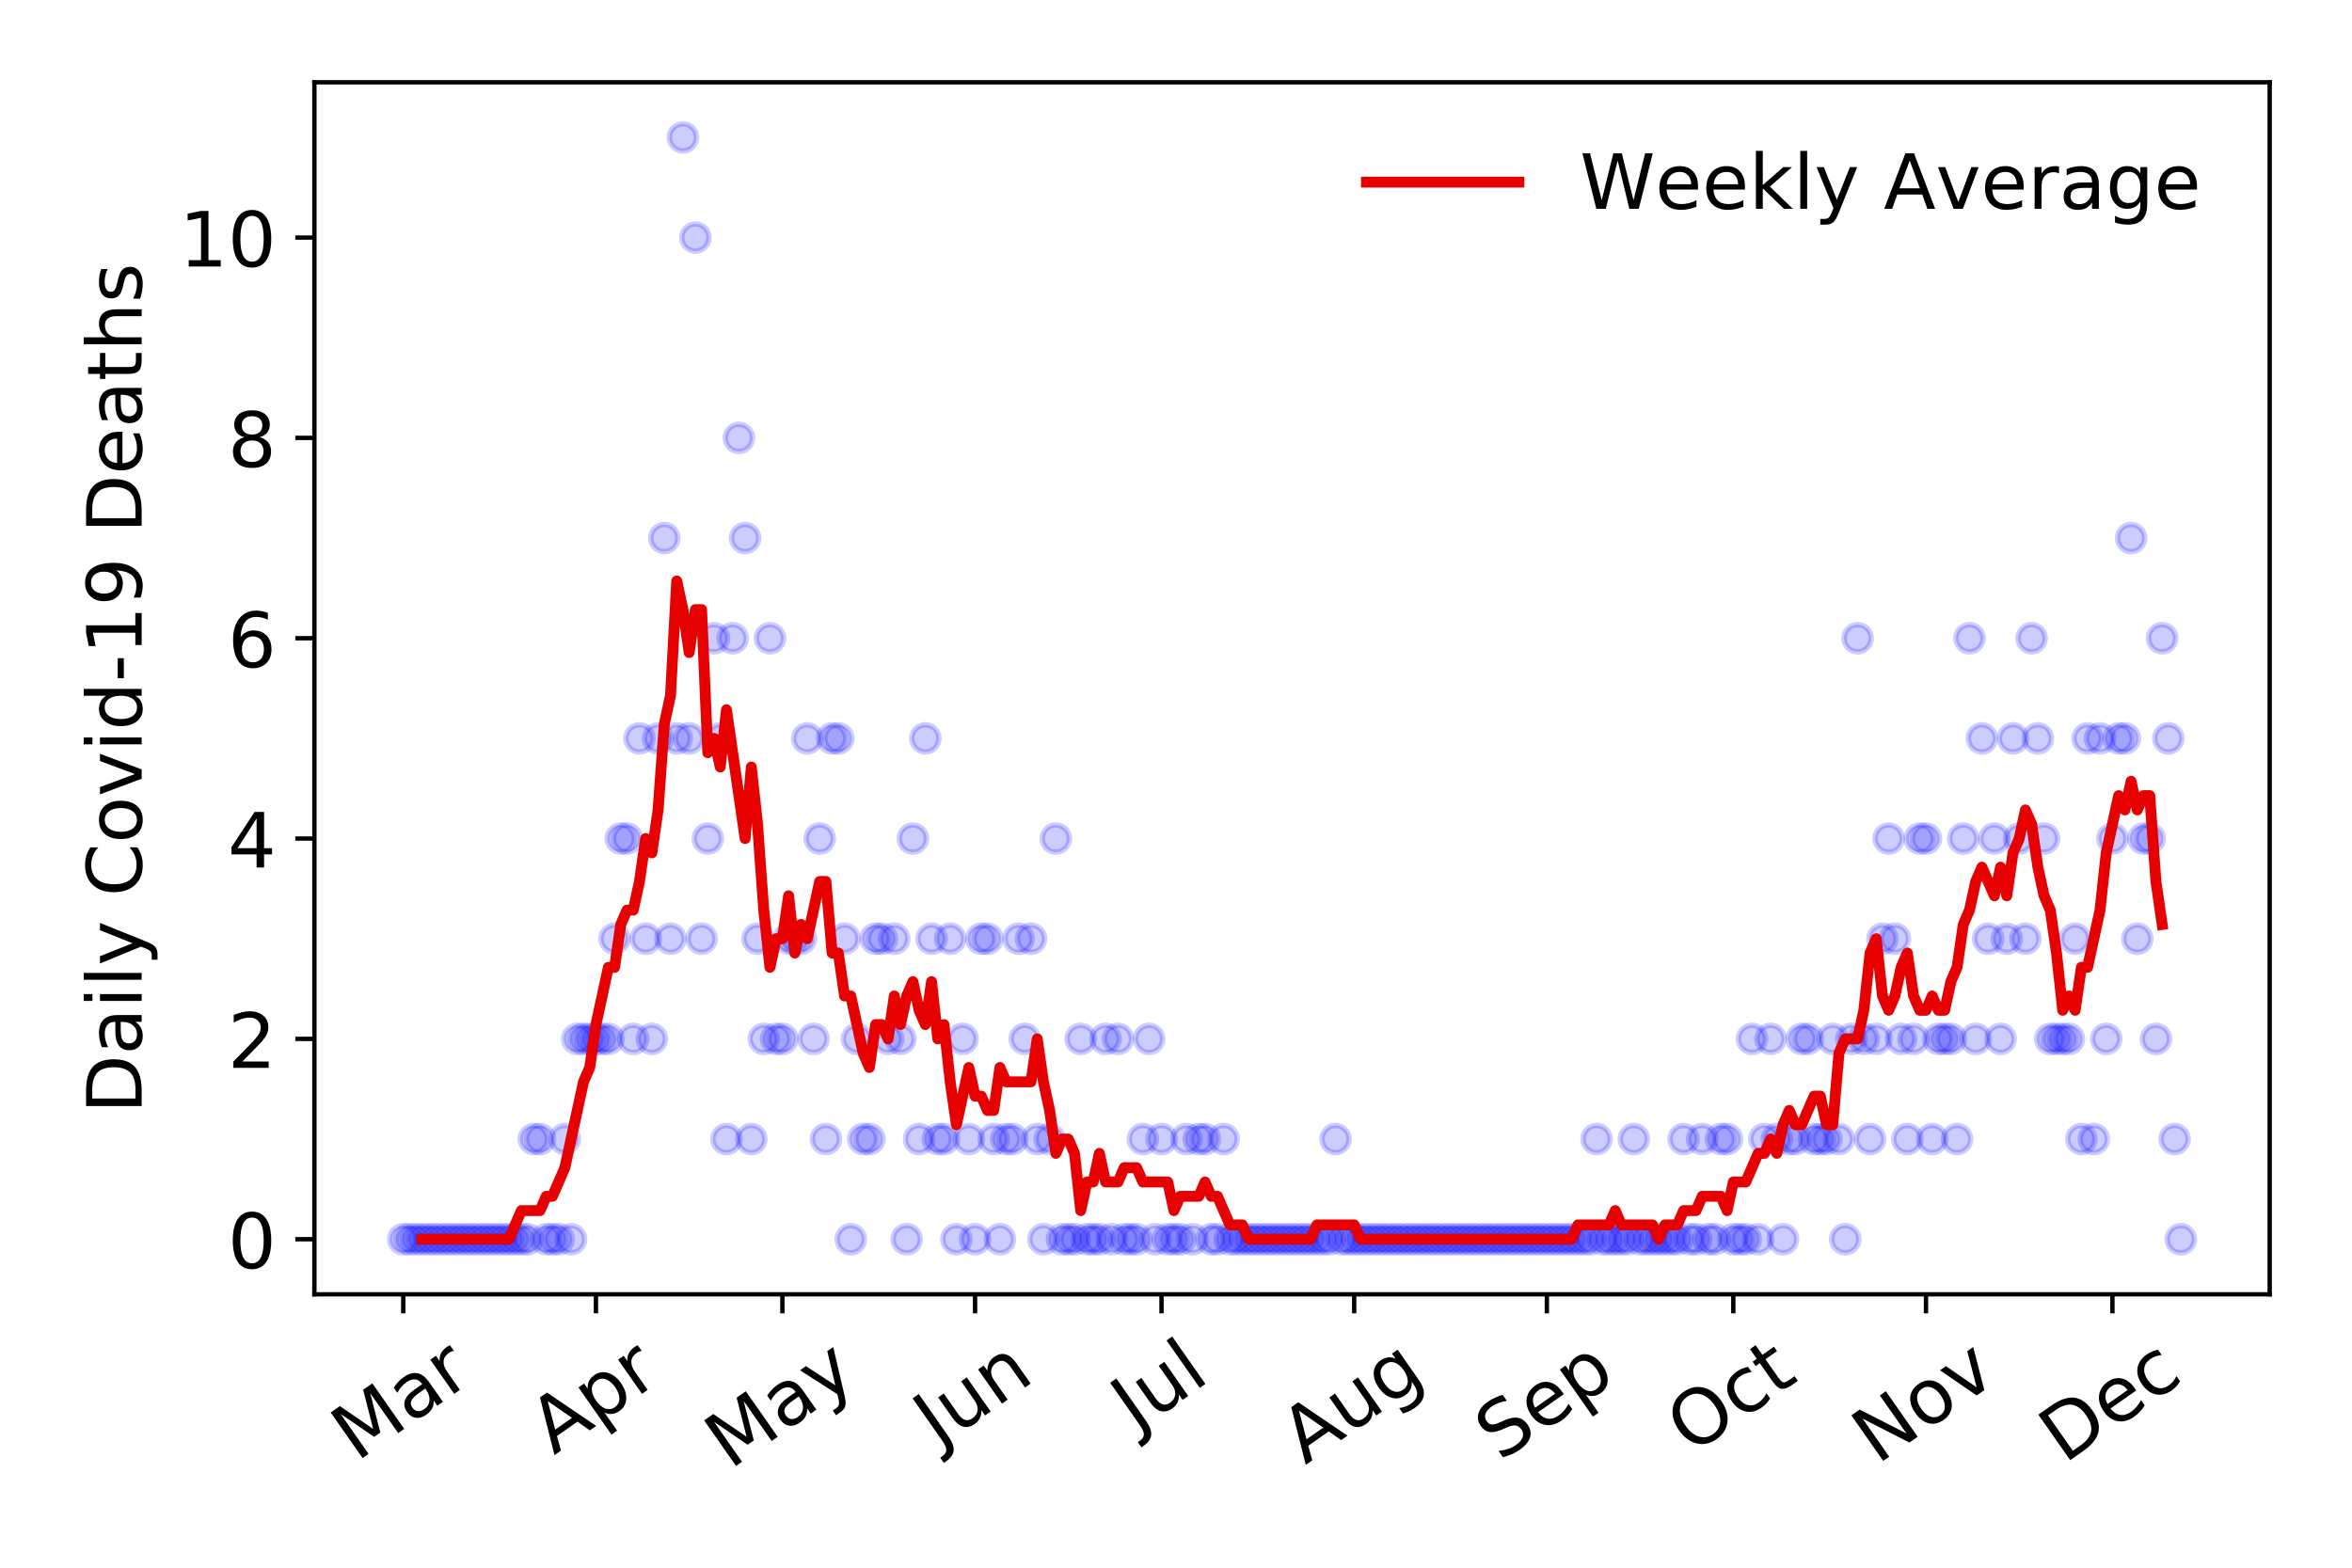 <?xml version="1.0" encoding="utf-8" standalone="no"?>
<!DOCTYPE svg PUBLIC "-//W3C//DTD SVG 1.1//EN"
  "http://www.w3.org/Graphics/SVG/1.1/DTD/svg11.dtd">
<!-- Created with matplotlib (https://matplotlib.org/) -->
<svg height="288pt" version="1.1" viewBox="0 0 432 288" width="432pt" xmlns="http://www.w3.org/2000/svg" xmlns:xlink="http://www.w3.org/1999/xlink">
 <defs>
  <style type="text/css">
*{stroke-linecap:butt;stroke-linejoin:round;}
  </style>
 </defs>
 <g id="figure_1">
  <g id="patch_1">
   <path d="M 0 288 
L 432 288 
L 432 0 
L 0 0 
z
" style="fill:#ffffff;"/>
  </g>
  <g id="axes_1">
   <g id="patch_2">
    <path d="M 57.745 237.778 
L 416.88 237.778 
L 416.88 15.12 
L 57.745 15.12 
z
" style="fill:#ffffff;"/>
   </g>
   <g id="matplotlib.axis_1">
    <g id="xtick_1">
     <g id="line2d_1">
      <defs>
       <path d="M 0 0 
L 0 3.5 
" id="mbf2d9d37b7" style="stroke:#000000;stroke-width:0.8;"/>
      </defs>
      <g>
       <use style="stroke:#000000;stroke-width:0.8;" x="74.069" xlink:href="#mbf2d9d37b7" y="237.778"/>
      </g>
     </g>
     <g id="text_1">
      <!-- Mar -->
      <defs>
       <path d="M 9.812 72.906 
L 24.516 72.906 
L 43.109 23.297 
L 61.812 72.906 
L 76.516 72.906 
L 76.516 0 
L 66.891 0 
L 66.891 64.016 
L 48.094 14.016 
L 38.188 14.016 
L 19.391 64.016 
L 19.391 0 
L 9.812 0 
z
" id="DejaVuSans-77"/>
       <path d="M 34.281 27.484 
Q 23.391 27.484 19.188 25 
Q 14.984 22.516 14.984 16.5 
Q 14.984 11.719 18.141 8.906 
Q 21.297 6.109 26.703 6.109 
Q 34.188 6.109 38.703 11.406 
Q 43.219 16.703 43.219 25.484 
L 43.219 27.484 
z
M 52.203 31.203 
L 52.203 0 
L 43.219 0 
L 43.219 8.297 
Q 40.141 3.328 35.547 0.953 
Q 30.953 -1.422 24.312 -1.422 
Q 15.922 -1.422 10.953 3.297 
Q 6 8.016 6 15.922 
Q 6 25.141 12.172 29.828 
Q 18.359 34.516 30.609 34.516 
L 43.219 34.516 
L 43.219 35.406 
Q 43.219 41.609 39.141 45 
Q 35.062 48.391 27.688 48.391 
Q 23 48.391 18.547 47.266 
Q 14.109 46.141 10.016 43.891 
L 10.016 52.203 
Q 14.938 54.109 19.578 55.047 
Q 24.219 56 28.609 56 
Q 40.484 56 46.344 49.844 
Q 52.203 43.703 52.203 31.203 
z
" id="DejaVuSans-97"/>
       <path d="M 41.109 46.297 
Q 39.594 47.172 37.812 47.578 
Q 36.031 48 33.891 48 
Q 26.266 48 22.188 43.047 
Q 18.109 38.094 18.109 28.812 
L 18.109 0 
L 9.078 0 
L 9.078 54.688 
L 18.109 54.688 
L 18.109 46.188 
Q 20.953 51.172 25.484 53.578 
Q 30.031 56 36.531 56 
Q 37.453 56 38.578 55.875 
Q 39.703 55.766 41.062 55.516 
z
" id="DejaVuSans-114"/>
      </defs>
      <g transform="translate(65.467 268.643)rotate(-35)scale(0.14 -0.14)">
       <use xlink:href="#DejaVuSans-77"/>
       <use x="86.279" xlink:href="#DejaVuSans-97"/>
       <use x="147.559" xlink:href="#DejaVuSans-114"/>
      </g>
     </g>
    </g>
    <g id="xtick_2">
     <g id="line2d_2">
      <g>
       <use style="stroke:#000000;stroke-width:0.8;" x="109.458" xlink:href="#mbf2d9d37b7" y="237.778"/>
      </g>
     </g>
     <g id="text_2">
      <!-- Apr -->
      <defs>
       <path d="M 34.188 63.188 
L 20.797 26.906 
L 47.609 26.906 
z
M 28.609 72.906 
L 39.797 72.906 
L 67.578 0 
L 57.328 0 
L 50.688 18.703 
L 17.828 18.703 
L 11.188 0 
L 0.781 0 
z
" id="DejaVuSans-65"/>
       <path d="M 18.109 8.203 
L 18.109 -20.797 
L 9.078 -20.797 
L 9.078 54.688 
L 18.109 54.688 
L 18.109 46.391 
Q 20.953 51.266 25.266 53.625 
Q 29.594 56 35.594 56 
Q 45.562 56 51.781 48.094 
Q 58.016 40.188 58.016 27.297 
Q 58.016 14.406 51.781 6.484 
Q 45.562 -1.422 35.594 -1.422 
Q 29.594 -1.422 25.266 0.953 
Q 20.953 3.328 18.109 8.203 
z
M 48.688 27.297 
Q 48.688 37.203 44.609 42.844 
Q 40.531 48.484 33.406 48.484 
Q 26.266 48.484 22.188 42.844 
Q 18.109 37.203 18.109 27.297 
Q 18.109 17.391 22.188 11.75 
Q 26.266 6.109 33.406 6.109 
Q 40.531 6.109 44.609 11.75 
Q 48.688 17.391 48.688 27.297 
z
" id="DejaVuSans-112"/>
      </defs>
      <g transform="translate(101.754 267.384)rotate(-35)scale(0.14 -0.14)">
       <use xlink:href="#DejaVuSans-65"/>
       <use x="68.408" xlink:href="#DejaVuSans-112"/>
       <use x="131.885" xlink:href="#DejaVuSans-114"/>
      </g>
     </g>
    </g>
    <g id="xtick_3">
     <g id="line2d_3">
      <g>
       <use style="stroke:#000000;stroke-width:0.8;" x="143.705" xlink:href="#mbf2d9d37b7" y="237.778"/>
      </g>
     </g>
     <g id="text_3">
      <!-- May -->
      <defs>
       <path d="M 32.172 -5.078 
Q 28.375 -14.844 24.75 -17.812 
Q 21.141 -20.797 15.094 -20.797 
L 7.906 -20.797 
L 7.906 -13.281 
L 13.188 -13.281 
Q 16.891 -13.281 18.938 -11.516 
Q 21 -9.766 23.484 -3.219 
L 25.094 0.875 
L 2.984 54.688 
L 12.5 54.688 
L 29.594 11.922 
L 46.688 54.688 
L 56.203 54.688 
z
" id="DejaVuSans-121"/>
      </defs>
      <g transform="translate(134.065 270.094)rotate(-35)scale(0.14 -0.14)">
       <use xlink:href="#DejaVuSans-77"/>
       <use x="86.279" xlink:href="#DejaVuSans-97"/>
       <use x="147.559" xlink:href="#DejaVuSans-121"/>
      </g>
     </g>
    </g>
    <g id="xtick_4">
     <g id="line2d_4">
      <g>
       <use style="stroke:#000000;stroke-width:0.8;" x="179.093" xlink:href="#mbf2d9d37b7" y="237.778"/>
      </g>
     </g>
     <g id="text_4">
      <!-- Jun -->
      <defs>
       <path d="M 9.812 72.906 
L 19.672 72.906 
L 19.672 5.078 
Q 19.672 -8.109 14.672 -14.062 
Q 9.672 -20.016 -1.422 -20.016 
L -5.172 -20.016 
L -5.172 -11.719 
L -2.094 -11.719 
Q 4.438 -11.719 7.125 -8.047 
Q 9.812 -4.391 9.812 5.078 
z
" id="DejaVuSans-74"/>
       <path d="M 8.5 21.578 
L 8.5 54.688 
L 17.484 54.688 
L 17.484 21.922 
Q 17.484 14.156 20.5 10.266 
Q 23.531 6.391 29.594 6.391 
Q 36.859 6.391 41.078 11.031 
Q 45.312 15.672 45.312 23.688 
L 45.312 54.688 
L 54.297 54.688 
L 54.297 0 
L 45.312 0 
L 45.312 8.406 
Q 42.047 3.422 37.719 1 
Q 33.406 -1.422 27.688 -1.422 
Q 18.266 -1.422 13.375 4.438 
Q 8.5 10.297 8.5 21.578 
z
M 31.109 56 
z
" id="DejaVuSans-117"/>
       <path d="M 54.891 33.016 
L 54.891 0 
L 45.906 0 
L 45.906 32.719 
Q 45.906 40.484 42.875 44.328 
Q 39.844 48.188 33.797 48.188 
Q 26.516 48.188 22.312 43.547 
Q 18.109 38.922 18.109 30.906 
L 18.109 0 
L 9.078 0 
L 9.078 54.688 
L 18.109 54.688 
L 18.109 46.188 
Q 21.344 51.125 25.703 53.562 
Q 30.078 56 35.797 56 
Q 45.219 56 50.047 50.172 
Q 54.891 44.344 54.891 33.016 
z
" id="DejaVuSans-110"/>
      </defs>
      <g transform="translate(172.349 266.039)rotate(-35)scale(0.14 -0.14)">
       <use xlink:href="#DejaVuSans-74"/>
       <use x="29.492" xlink:href="#DejaVuSans-117"/>
       <use x="92.871" xlink:href="#DejaVuSans-110"/>
      </g>
     </g>
    </g>
    <g id="xtick_5">
     <g id="line2d_5">
      <g>
       <use style="stroke:#000000;stroke-width:0.8;" x="213.34" xlink:href="#mbf2d9d37b7" y="237.778"/>
      </g>
     </g>
     <g id="text_5">
      <!-- Jul -->
      <defs>
       <path d="M 9.422 75.984 
L 18.406 75.984 
L 18.406 0 
L 9.422 0 
z
" id="DejaVuSans-108"/>
      </defs>
      <g transform="translate(208.637 263.181)rotate(-35)scale(0.14 -0.14)">
       <use xlink:href="#DejaVuSans-74"/>
       <use x="29.492" xlink:href="#DejaVuSans-117"/>
       <use x="92.871" xlink:href="#DejaVuSans-108"/>
      </g>
     </g>
    </g>
    <g id="xtick_6">
     <g id="line2d_6">
      <g>
       <use style="stroke:#000000;stroke-width:0.8;" x="248.728" xlink:href="#mbf2d9d37b7" y="237.778"/>
      </g>
     </g>
     <g id="text_6">
      <!-- Aug -->
      <defs>
       <path d="M 45.406 27.984 
Q 45.406 37.75 41.375 43.109 
Q 37.359 48.484 30.078 48.484 
Q 22.859 48.484 18.828 43.109 
Q 14.797 37.75 14.797 27.984 
Q 14.797 18.266 18.828 12.891 
Q 22.859 7.516 30.078 7.516 
Q 37.359 7.516 41.375 12.891 
Q 45.406 18.266 45.406 27.984 
z
M 54.391 6.781 
Q 54.391 -7.172 48.188 -13.984 
Q 42 -20.797 29.203 -20.797 
Q 24.469 -20.797 20.266 -20.094 
Q 16.062 -19.391 12.109 -17.922 
L 12.109 -9.188 
Q 16.062 -11.328 19.922 -12.344 
Q 23.781 -13.375 27.781 -13.375 
Q 36.625 -13.375 41.016 -8.766 
Q 45.406 -4.156 45.406 5.172 
L 45.406 9.625 
Q 42.625 4.781 38.281 2.391 
Q 33.938 0 27.875 0 
Q 17.828 0 11.672 7.656 
Q 5.516 15.328 5.516 27.984 
Q 5.516 40.672 11.672 48.328 
Q 17.828 56 27.875 56 
Q 33.938 56 38.281 53.609 
Q 42.625 51.219 45.406 46.391 
L 45.406 54.688 
L 54.391 54.688 
z
" id="DejaVuSans-103"/>
      </defs>
      <g transform="translate(239.747 269.172)rotate(-35)scale(0.14 -0.14)">
       <use xlink:href="#DejaVuSans-65"/>
       <use x="68.408" xlink:href="#DejaVuSans-117"/>
       <use x="131.787" xlink:href="#DejaVuSans-103"/>
      </g>
     </g>
    </g>
    <g id="xtick_7">
     <g id="line2d_7">
      <g>
       <use style="stroke:#000000;stroke-width:0.8;" x="284.116" xlink:href="#mbf2d9d37b7" y="237.778"/>
      </g>
     </g>
     <g id="text_7">
      <!-- Sep -->
      <defs>
       <path d="M 53.516 70.516 
L 53.516 60.891 
Q 47.906 63.578 42.922 64.891 
Q 37.938 66.219 33.297 66.219 
Q 25.25 66.219 20.875 63.094 
Q 16.5 59.969 16.5 54.203 
Q 16.5 49.359 19.406 46.891 
Q 22.312 44.438 30.422 42.922 
L 36.375 41.703 
Q 47.406 39.594 52.656 34.297 
Q 57.906 29 57.906 20.125 
Q 57.906 9.516 50.797 4.047 
Q 43.703 -1.422 29.984 -1.422 
Q 24.812 -1.422 18.969 -0.25 
Q 13.141 0.922 6.891 3.219 
L 6.891 13.375 
Q 12.891 10.016 18.656 8.297 
Q 24.422 6.594 29.984 6.594 
Q 38.422 6.594 43.016 9.906 
Q 47.609 13.234 47.609 19.391 
Q 47.609 24.75 44.312 27.781 
Q 41.016 30.812 33.5 32.328 
L 27.484 33.5 
Q 16.453 35.688 11.516 40.375 
Q 6.594 45.062 6.594 53.422 
Q 6.594 63.094 13.406 68.656 
Q 20.219 74.219 32.172 74.219 
Q 37.312 74.219 42.625 73.281 
Q 47.953 72.359 53.516 70.516 
z
" id="DejaVuSans-83"/>
       <path d="M 56.203 29.594 
L 56.203 25.203 
L 14.891 25.203 
Q 15.484 15.922 20.484 11.062 
Q 25.484 6.203 34.422 6.203 
Q 39.594 6.203 44.453 7.469 
Q 49.312 8.734 54.109 11.281 
L 54.109 2.781 
Q 49.266 0.734 44.188 -0.344 
Q 39.109 -1.422 33.891 -1.422 
Q 20.797 -1.422 13.156 6.188 
Q 5.516 13.812 5.516 26.812 
Q 5.516 40.234 12.766 48.109 
Q 20.016 56 32.328 56 
Q 43.359 56 49.781 48.891 
Q 56.203 41.797 56.203 29.594 
z
M 47.219 32.234 
Q 47.125 39.594 43.094 43.984 
Q 39.062 48.391 32.422 48.391 
Q 24.906 48.391 20.391 44.141 
Q 15.875 39.891 15.188 32.172 
z
" id="DejaVuSans-101"/>
      </defs>
      <g transform="translate(275.524 268.629)rotate(-35)scale(0.14 -0.14)">
       <use xlink:href="#DejaVuSans-83"/>
       <use x="63.477" xlink:href="#DejaVuSans-101"/>
       <use x="125" xlink:href="#DejaVuSans-112"/>
      </g>
     </g>
    </g>
    <g id="xtick_8">
     <g id="line2d_8">
      <g>
       <use style="stroke:#000000;stroke-width:0.8;" x="318.363" xlink:href="#mbf2d9d37b7" y="237.778"/>
      </g>
     </g>
     <g id="text_8">
      <!-- Oct -->
      <defs>
       <path d="M 39.406 66.219 
Q 28.656 66.219 22.328 58.203 
Q 16.016 50.203 16.016 36.375 
Q 16.016 22.609 22.328 14.594 
Q 28.656 6.594 39.406 6.594 
Q 50.141 6.594 56.422 14.594 
Q 62.703 22.609 62.703 36.375 
Q 62.703 50.203 56.422 58.203 
Q 50.141 66.219 39.406 66.219 
z
M 39.406 74.219 
Q 54.734 74.219 63.906 63.938 
Q 73.094 53.656 73.094 36.375 
Q 73.094 19.141 63.906 8.859 
Q 54.734 -1.422 39.406 -1.422 
Q 24.031 -1.422 14.812 8.828 
Q 5.609 19.094 5.609 36.375 
Q 5.609 53.656 14.812 63.938 
Q 24.031 74.219 39.406 74.219 
z
" id="DejaVuSans-79"/>
       <path d="M 48.781 52.594 
L 48.781 44.188 
Q 44.969 46.297 41.141 47.344 
Q 37.312 48.391 33.406 48.391 
Q 24.656 48.391 19.812 42.844 
Q 14.984 37.312 14.984 27.297 
Q 14.984 17.281 19.812 11.734 
Q 24.656 6.203 33.406 6.203 
Q 37.312 6.203 41.141 7.25 
Q 44.969 8.297 48.781 10.406 
L 48.781 2.094 
Q 45.016 0.344 40.984 -0.531 
Q 36.969 -1.422 32.422 -1.422 
Q 20.062 -1.422 12.781 6.344 
Q 5.516 14.109 5.516 27.297 
Q 5.516 40.672 12.859 48.328 
Q 20.219 56 33.016 56 
Q 37.156 56 41.109 55.141 
Q 45.062 54.297 48.781 52.594 
z
" id="DejaVuSans-99"/>
       <path d="M 18.312 70.219 
L 18.312 54.688 
L 36.812 54.688 
L 36.812 47.703 
L 18.312 47.703 
L 18.312 18.016 
Q 18.312 11.328 20.141 9.422 
Q 21.969 7.516 27.594 7.516 
L 36.812 7.516 
L 36.812 0 
L 27.594 0 
Q 17.188 0 13.234 3.875 
Q 9.281 7.766 9.281 18.016 
L 9.281 47.703 
L 2.688 47.703 
L 2.688 54.688 
L 9.281 54.688 
L 9.281 70.219 
z
" id="DejaVuSans-116"/>
      </defs>
      <g transform="translate(310.665 267.377)rotate(-35)scale(0.14 -0.14)">
       <use xlink:href="#DejaVuSans-79"/>
       <use x="78.711" xlink:href="#DejaVuSans-99"/>
       <use x="133.691" xlink:href="#DejaVuSans-116"/>
      </g>
     </g>
    </g>
    <g id="xtick_9">
     <g id="line2d_9">
      <g>
       <use style="stroke:#000000;stroke-width:0.8;" x="353.752" xlink:href="#mbf2d9d37b7" y="237.778"/>
      </g>
     </g>
     <g id="text_9">
      <!-- Nov -->
      <defs>
       <path d="M 9.812 72.906 
L 23.094 72.906 
L 55.422 11.922 
L 55.422 72.906 
L 64.984 72.906 
L 64.984 0 
L 51.703 0 
L 19.391 60.984 
L 19.391 0 
L 9.812 0 
z
" id="DejaVuSans-78"/>
       <path d="M 30.609 48.391 
Q 23.391 48.391 19.188 42.75 
Q 14.984 37.109 14.984 27.297 
Q 14.984 17.484 19.156 11.844 
Q 23.344 6.203 30.609 6.203 
Q 37.797 6.203 41.984 11.859 
Q 46.188 17.531 46.188 27.297 
Q 46.188 37.016 41.984 42.703 
Q 37.797 48.391 30.609 48.391 
z
M 30.609 56 
Q 42.328 56 49.016 48.375 
Q 55.719 40.766 55.719 27.297 
Q 55.719 13.875 49.016 6.219 
Q 42.328 -1.422 30.609 -1.422 
Q 18.844 -1.422 12.172 6.219 
Q 5.516 13.875 5.516 27.297 
Q 5.516 40.766 12.172 48.375 
Q 18.844 56 30.609 56 
z
" id="DejaVuSans-111"/>
       <path d="M 2.984 54.688 
L 12.5 54.688 
L 29.594 8.797 
L 46.688 54.688 
L 56.203 54.688 
L 35.688 0 
L 23.484 0 
z
" id="DejaVuSans-118"/>
      </defs>
      <g transform="translate(344.775 269.166)rotate(-35)scale(0.14 -0.14)">
       <use xlink:href="#DejaVuSans-78"/>
       <use x="74.805" xlink:href="#DejaVuSans-111"/>
       <use x="135.986" xlink:href="#DejaVuSans-118"/>
      </g>
     </g>
    </g>
    <g id="xtick_10">
     <g id="line2d_10">
      <g>
       <use style="stroke:#000000;stroke-width:0.8;" x="387.999" xlink:href="#mbf2d9d37b7" y="237.778"/>
      </g>
     </g>
     <g id="text_10">
      <!-- Dec -->
      <defs>
       <path d="M 19.672 64.797 
L 19.672 8.109 
L 31.594 8.109 
Q 46.688 8.109 53.688 14.938 
Q 60.688 21.781 60.688 36.531 
Q 60.688 51.172 53.688 57.984 
Q 46.688 64.797 31.594 64.797 
z
M 9.812 72.906 
L 30.078 72.906 
Q 51.266 72.906 61.172 64.094 
Q 71.094 55.281 71.094 36.531 
Q 71.094 17.672 61.125 8.828 
Q 51.172 0 30.078 0 
L 9.812 0 
z
" id="DejaVuSans-68"/>
      </defs>
      <g transform="translate(379.118 269.032)rotate(-35)scale(0.14 -0.14)">
       <use xlink:href="#DejaVuSans-68"/>
       <use x="77.002" xlink:href="#DejaVuSans-101"/>
       <use x="138.525" xlink:href="#DejaVuSans-99"/>
      </g>
     </g>
    </g>
   </g>
   <g id="matplotlib.axis_2">
    <g id="ytick_1">
     <g id="line2d_11">
      <defs>
       <path d="M 0 0 
L -3.5 0 
" id="m08bdbcb7b6" style="stroke:#000000;stroke-width:0.8;"/>
      </defs>
      <g>
       <use style="stroke:#000000;stroke-width:0.8;" x="57.745" xlink:href="#m08bdbcb7b6" y="227.657"/>
      </g>
     </g>
     <g id="text_11">
      <!-- 0 -->
      <defs>
       <path d="M 31.781 66.406 
Q 24.172 66.406 20.328 58.906 
Q 16.5 51.422 16.5 36.375 
Q 16.5 21.391 20.328 13.891 
Q 24.172 6.391 31.781 6.391 
Q 39.453 6.391 43.281 13.891 
Q 47.125 21.391 47.125 36.375 
Q 47.125 51.422 43.281 58.906 
Q 39.453 66.406 31.781 66.406 
z
M 31.781 74.219 
Q 44.047 74.219 50.516 64.516 
Q 56.984 54.828 56.984 36.375 
Q 56.984 17.969 50.516 8.266 
Q 44.047 -1.422 31.781 -1.422 
Q 19.531 -1.422 13.062 8.266 
Q 6.594 17.969 6.594 36.375 
Q 6.594 54.828 13.062 64.516 
Q 19.531 74.219 31.781 74.219 
z
" id="DejaVuSans-48"/>
      </defs>
      <g transform="translate(41.837 232.976)scale(0.14 -0.14)">
       <use xlink:href="#DejaVuSans-48"/>
      </g>
     </g>
    </g>
    <g id="ytick_2">
     <g id="line2d_12">
      <g>
       <use style="stroke:#000000;stroke-width:0.8;" x="57.745" xlink:href="#m08bdbcb7b6" y="190.854"/>
      </g>
     </g>
     <g id="text_12">
      <!-- 2 -->
      <defs>
       <path d="M 19.188 8.297 
L 53.609 8.297 
L 53.609 0 
L 7.328 0 
L 7.328 8.297 
Q 12.938 14.109 22.625 23.891 
Q 32.328 33.688 34.812 36.531 
Q 39.547 41.844 41.422 45.531 
Q 43.312 49.219 43.312 52.781 
Q 43.312 58.594 39.234 62.25 
Q 35.156 65.922 28.609 65.922 
Q 23.969 65.922 18.812 64.312 
Q 13.672 62.703 7.812 59.422 
L 7.812 69.391 
Q 13.766 71.781 18.938 73 
Q 24.125 74.219 28.422 74.219 
Q 39.75 74.219 46.484 68.547 
Q 53.219 62.891 53.219 53.422 
Q 53.219 48.922 51.531 44.891 
Q 49.859 40.875 45.406 35.406 
Q 44.188 33.984 37.641 27.219 
Q 31.109 20.453 19.188 8.297 
z
" id="DejaVuSans-50"/>
      </defs>
      <g transform="translate(41.837 196.173)scale(0.14 -0.14)">
       <use xlink:href="#DejaVuSans-50"/>
      </g>
     </g>
    </g>
    <g id="ytick_3">
     <g id="line2d_13">
      <g>
       <use style="stroke:#000000;stroke-width:0.8;" x="57.745" xlink:href="#m08bdbcb7b6" y="154.051"/>
      </g>
     </g>
     <g id="text_13">
      <!-- 4 -->
      <defs>
       <path d="M 37.797 64.312 
L 12.891 25.391 
L 37.797 25.391 
z
M 35.203 72.906 
L 47.609 72.906 
L 47.609 25.391 
L 58.016 25.391 
L 58.016 17.188 
L 47.609 17.188 
L 47.609 0 
L 37.797 0 
L 37.797 17.188 
L 4.891 17.188 
L 4.891 26.703 
z
" id="DejaVuSans-52"/>
      </defs>
      <g transform="translate(41.837 159.37)scale(0.14 -0.14)">
       <use xlink:href="#DejaVuSans-52"/>
      </g>
     </g>
    </g>
    <g id="ytick_4">
     <g id="line2d_14">
      <g>
       <use style="stroke:#000000;stroke-width:0.8;" x="57.745" xlink:href="#m08bdbcb7b6" y="117.248"/>
      </g>
     </g>
     <g id="text_14">
      <!-- 6 -->
      <defs>
       <path d="M 33.016 40.375 
Q 26.375 40.375 22.484 35.828 
Q 18.609 31.297 18.609 23.391 
Q 18.609 15.531 22.484 10.953 
Q 26.375 6.391 33.016 6.391 
Q 39.656 6.391 43.531 10.953 
Q 47.406 15.531 47.406 23.391 
Q 47.406 31.297 43.531 35.828 
Q 39.656 40.375 33.016 40.375 
z
M 52.594 71.297 
L 52.594 62.312 
Q 48.875 64.062 45.094 64.984 
Q 41.312 65.922 37.594 65.922 
Q 27.828 65.922 22.672 59.328 
Q 17.531 52.734 16.797 39.406 
Q 19.672 43.656 24.016 45.922 
Q 28.375 48.188 33.594 48.188 
Q 44.578 48.188 50.953 41.516 
Q 57.328 34.859 57.328 23.391 
Q 57.328 12.156 50.688 5.359 
Q 44.047 -1.422 33.016 -1.422 
Q 20.359 -1.422 13.672 8.266 
Q 6.984 17.969 6.984 36.375 
Q 6.984 53.656 15.188 63.938 
Q 23.391 74.219 37.203 74.219 
Q 40.922 74.219 44.703 73.484 
Q 48.484 72.75 52.594 71.297 
z
" id="DejaVuSans-54"/>
      </defs>
      <g transform="translate(41.837 122.567)scale(0.14 -0.14)">
       <use xlink:href="#DejaVuSans-54"/>
      </g>
     </g>
    </g>
    <g id="ytick_5">
     <g id="line2d_15">
      <g>
       <use style="stroke:#000000;stroke-width:0.8;" x="57.745" xlink:href="#m08bdbcb7b6" y="80.445"/>
      </g>
     </g>
     <g id="text_15">
      <!-- 8 -->
      <defs>
       <path d="M 31.781 34.625 
Q 24.75 34.625 20.719 30.859 
Q 16.703 27.094 16.703 20.516 
Q 16.703 13.922 20.719 10.156 
Q 24.75 6.391 31.781 6.391 
Q 38.812 6.391 42.859 10.172 
Q 46.922 13.969 46.922 20.516 
Q 46.922 27.094 42.891 30.859 
Q 38.875 34.625 31.781 34.625 
z
M 21.922 38.812 
Q 15.578 40.375 12.031 44.719 
Q 8.5 49.078 8.5 55.328 
Q 8.5 64.062 14.719 69.141 
Q 20.953 74.219 31.781 74.219 
Q 42.672 74.219 48.875 69.141 
Q 55.078 64.062 55.078 55.328 
Q 55.078 49.078 51.531 44.719 
Q 48 40.375 41.703 38.812 
Q 48.828 37.156 52.797 32.312 
Q 56.781 27.484 56.781 20.516 
Q 56.781 9.906 50.312 4.234 
Q 43.844 -1.422 31.781 -1.422 
Q 19.734 -1.422 13.25 4.234 
Q 6.781 9.906 6.781 20.516 
Q 6.781 27.484 10.781 32.312 
Q 14.797 37.156 21.922 38.812 
z
M 18.312 54.391 
Q 18.312 48.734 21.844 45.562 
Q 25.391 42.391 31.781 42.391 
Q 38.141 42.391 41.719 45.562 
Q 45.312 48.734 45.312 54.391 
Q 45.312 60.062 41.719 63.234 
Q 38.141 66.406 31.781 66.406 
Q 25.391 66.406 21.844 63.234 
Q 18.312 60.062 18.312 54.391 
z
" id="DejaVuSans-56"/>
      </defs>
      <g transform="translate(41.837 85.764)scale(0.14 -0.14)">
       <use xlink:href="#DejaVuSans-56"/>
      </g>
     </g>
    </g>
    <g id="ytick_6">
     <g id="line2d_16">
      <g>
       <use style="stroke:#000000;stroke-width:0.8;" x="57.745" xlink:href="#m08bdbcb7b6" y="43.642"/>
      </g>
     </g>
     <g id="text_16">
      <!-- 10 -->
      <defs>
       <path d="M 12.406 8.297 
L 28.516 8.297 
L 28.516 63.922 
L 10.984 60.406 
L 10.984 69.391 
L 28.422 72.906 
L 38.281 72.906 
L 38.281 8.297 
L 54.391 8.297 
L 54.391 0 
L 12.406 0 
z
" id="DejaVuSans-49"/>
      </defs>
      <g transform="translate(32.93 48.961)scale(0.14 -0.14)">
       <use xlink:href="#DejaVuSans-49"/>
       <use x="63.623" xlink:href="#DejaVuSans-48"/>
      </g>
     </g>
    </g>
    <g id="text_17">
     <!-- Daily Covid-19 Deaths -->
     <defs>
      <path d="M 9.422 54.688 
L 18.406 54.688 
L 18.406 0 
L 9.422 0 
z
M 9.422 75.984 
L 18.406 75.984 
L 18.406 64.594 
L 9.422 64.594 
z
" id="DejaVuSans-105"/>
      <path id="DejaVuSans-32"/>
      <path d="M 64.406 67.281 
L 64.406 56.891 
Q 59.422 61.531 53.781 63.812 
Q 48.141 66.109 41.797 66.109 
Q 29.297 66.109 22.656 58.469 
Q 16.016 50.828 16.016 36.375 
Q 16.016 21.969 22.656 14.328 
Q 29.297 6.688 41.797 6.688 
Q 48.141 6.688 53.781 8.984 
Q 59.422 11.281 64.406 15.922 
L 64.406 5.609 
Q 59.234 2.094 53.438 0.328 
Q 47.656 -1.422 41.219 -1.422 
Q 24.656 -1.422 15.125 8.703 
Q 5.609 18.844 5.609 36.375 
Q 5.609 53.953 15.125 64.078 
Q 24.656 74.219 41.219 74.219 
Q 47.75 74.219 53.531 72.484 
Q 59.328 70.75 64.406 67.281 
z
" id="DejaVuSans-67"/>
      <path d="M 45.406 46.391 
L 45.406 75.984 
L 54.391 75.984 
L 54.391 0 
L 45.406 0 
L 45.406 8.203 
Q 42.578 3.328 38.25 0.953 
Q 33.938 -1.422 27.875 -1.422 
Q 17.969 -1.422 11.734 6.484 
Q 5.516 14.406 5.516 27.297 
Q 5.516 40.188 11.734 48.094 
Q 17.969 56 27.875 56 
Q 33.938 56 38.25 53.625 
Q 42.578 51.266 45.406 46.391 
z
M 14.797 27.297 
Q 14.797 17.391 18.875 11.75 
Q 22.953 6.109 30.078 6.109 
Q 37.203 6.109 41.297 11.75 
Q 45.406 17.391 45.406 27.297 
Q 45.406 37.203 41.297 42.844 
Q 37.203 48.484 30.078 48.484 
Q 22.953 48.484 18.875 42.844 
Q 14.797 37.203 14.797 27.297 
z
" id="DejaVuSans-100"/>
      <path d="M 4.891 31.391 
L 31.203 31.391 
L 31.203 23.391 
L 4.891 23.391 
z
" id="DejaVuSans-45"/>
      <path d="M 10.984 1.516 
L 10.984 10.5 
Q 14.703 8.734 18.5 7.812 
Q 22.312 6.891 25.984 6.891 
Q 35.75 6.891 40.891 13.453 
Q 46.047 20.016 46.781 33.406 
Q 43.953 29.203 39.594 26.953 
Q 35.25 24.703 29.984 24.703 
Q 19.047 24.703 12.672 31.312 
Q 6.297 37.938 6.297 49.422 
Q 6.297 60.641 12.938 67.422 
Q 19.578 74.219 30.609 74.219 
Q 43.266 74.219 49.922 64.516 
Q 56.594 54.828 56.594 36.375 
Q 56.594 19.141 48.406 8.859 
Q 40.234 -1.422 26.422 -1.422 
Q 22.703 -1.422 18.891 -0.688 
Q 15.094 0.047 10.984 1.516 
z
M 30.609 32.422 
Q 37.25 32.422 41.125 36.953 
Q 45.016 41.5 45.016 49.422 
Q 45.016 57.281 41.125 61.844 
Q 37.25 66.406 30.609 66.406 
Q 23.969 66.406 20.094 61.844 
Q 16.219 57.281 16.219 49.422 
Q 16.219 41.5 20.094 36.953 
Q 23.969 32.422 30.609 32.422 
z
" id="DejaVuSans-57"/>
      <path d="M 54.891 33.016 
L 54.891 0 
L 45.906 0 
L 45.906 32.719 
Q 45.906 40.484 42.875 44.328 
Q 39.844 48.188 33.797 48.188 
Q 26.516 48.188 22.312 43.547 
Q 18.109 38.922 18.109 30.906 
L 18.109 0 
L 9.078 0 
L 9.078 75.984 
L 18.109 75.984 
L 18.109 46.188 
Q 21.344 51.125 25.703 53.562 
Q 30.078 56 35.797 56 
Q 45.219 56 50.047 50.172 
Q 54.891 44.344 54.891 33.016 
z
" id="DejaVuSans-104"/>
      <path d="M 44.281 53.078 
L 44.281 44.578 
Q 40.484 46.531 36.375 47.5 
Q 32.281 48.484 27.875 48.484 
Q 21.188 48.484 17.844 46.438 
Q 14.5 44.391 14.5 40.281 
Q 14.5 37.156 16.891 35.375 
Q 19.281 33.594 26.516 31.984 
L 29.594 31.297 
Q 39.156 29.25 43.188 25.516 
Q 47.219 21.781 47.219 15.094 
Q 47.219 7.469 41.188 3.016 
Q 35.156 -1.422 24.609 -1.422 
Q 20.219 -1.422 15.453 -0.562 
Q 10.688 0.297 5.422 2 
L 5.422 11.281 
Q 10.406 8.688 15.234 7.391 
Q 20.062 6.109 24.812 6.109 
Q 31.156 6.109 34.562 8.281 
Q 37.984 10.453 37.984 14.406 
Q 37.984 18.062 35.516 20.016 
Q 33.062 21.969 24.703 23.781 
L 21.578 24.516 
Q 13.234 26.266 9.516 29.906 
Q 5.812 33.547 5.812 39.891 
Q 5.812 47.609 11.281 51.797 
Q 16.75 56 26.812 56 
Q 31.781 56 36.172 55.266 
Q 40.578 54.547 44.281 53.078 
z
" id="DejaVuSans-115"/>
     </defs>
     <g transform="translate(26.018 204.56)rotate(-90)scale(0.14 -0.14)">
      <use xlink:href="#DejaVuSans-68"/>
      <use x="77.002" xlink:href="#DejaVuSans-97"/>
      <use x="138.281" xlink:href="#DejaVuSans-105"/>
      <use x="166.064" xlink:href="#DejaVuSans-108"/>
      <use x="193.848" xlink:href="#DejaVuSans-121"/>
      <use x="253.027" xlink:href="#DejaVuSans-32"/>
      <use x="284.814" xlink:href="#DejaVuSans-67"/>
      <use x="354.639" xlink:href="#DejaVuSans-111"/>
      <use x="415.82" xlink:href="#DejaVuSans-118"/>
      <use x="475" xlink:href="#DejaVuSans-105"/>
      <use x="502.783" xlink:href="#DejaVuSans-100"/>
      <use x="566.26" xlink:href="#DejaVuSans-45"/>
      <use x="602.344" xlink:href="#DejaVuSans-49"/>
      <use x="665.967" xlink:href="#DejaVuSans-57"/>
      <use x="729.59" xlink:href="#DejaVuSans-32"/>
      <use x="761.377" xlink:href="#DejaVuSans-68"/>
      <use x="838.379" xlink:href="#DejaVuSans-101"/>
      <use x="899.902" xlink:href="#DejaVuSans-97"/>
      <use x="961.182" xlink:href="#DejaVuSans-116"/>
      <use x="1000.391" xlink:href="#DejaVuSans-104"/>
      <use x="1063.77" xlink:href="#DejaVuSans-115"/>
     </g>
    </g>
   </g>
   <g id="line2d_17">
    <defs>
     <path d="M 0 2.5 
C 0.663 2.5 1.299 2.237 1.768 1.768 
C 2.237 1.299 2.5 0.663 2.5 0 
C 2.5 -0.663 2.237 -1.299 1.768 -1.768 
C 1.299 -2.237 0.663 -2.5 0 -2.5 
C -0.663 -2.5 -1.299 -2.237 -1.768 -1.768 
C -2.237 -1.299 -2.5 -0.663 -2.5 0 
C -2.5 0.663 -2.237 1.299 -1.768 1.768 
C -1.299 2.237 -0.663 2.5 0 2.5 
z
" id="me95debad74" style="stroke:#0000ff;stroke-opacity:0.2;"/>
    </defs>
    <g clip-path="url(#p03d0e9beb7)">
     <use style="fill:#0000ff;fill-opacity:0.2;stroke:#0000ff;stroke-opacity:0.2;" x="74.069" xlink:href="#me95debad74" y="227.657"/>
     <use style="fill:#0000ff;fill-opacity:0.2;stroke:#0000ff;stroke-opacity:0.2;" x="75.211" xlink:href="#me95debad74" y="227.657"/>
     <use style="fill:#0000ff;fill-opacity:0.2;stroke:#0000ff;stroke-opacity:0.2;" x="76.352" xlink:href="#me95debad74" y="227.657"/>
     <use style="fill:#0000ff;fill-opacity:0.2;stroke:#0000ff;stroke-opacity:0.2;" x="77.494" xlink:href="#me95debad74" y="227.657"/>
     <use style="fill:#0000ff;fill-opacity:0.2;stroke:#0000ff;stroke-opacity:0.2;" x="78.636" xlink:href="#me95debad74" y="227.657"/>
     <use style="fill:#0000ff;fill-opacity:0.2;stroke:#0000ff;stroke-opacity:0.2;" x="79.777" xlink:href="#me95debad74" y="227.657"/>
     <use style="fill:#0000ff;fill-opacity:0.2;stroke:#0000ff;stroke-opacity:0.2;" x="80.919" xlink:href="#me95debad74" y="227.657"/>
     <use style="fill:#0000ff;fill-opacity:0.2;stroke:#0000ff;stroke-opacity:0.2;" x="82.06" xlink:href="#me95debad74" y="227.657"/>
     <use style="fill:#0000ff;fill-opacity:0.2;stroke:#0000ff;stroke-opacity:0.2;" x="83.202" xlink:href="#me95debad74" y="227.657"/>
     <use style="fill:#0000ff;fill-opacity:0.2;stroke:#0000ff;stroke-opacity:0.2;" x="84.343" xlink:href="#me95debad74" y="227.657"/>
     <use style="fill:#0000ff;fill-opacity:0.2;stroke:#0000ff;stroke-opacity:0.2;" x="85.485" xlink:href="#me95debad74" y="227.657"/>
     <use style="fill:#0000ff;fill-opacity:0.2;stroke:#0000ff;stroke-opacity:0.2;" x="86.626" xlink:href="#me95debad74" y="227.657"/>
     <use style="fill:#0000ff;fill-opacity:0.2;stroke:#0000ff;stroke-opacity:0.2;" x="87.768" xlink:href="#me95debad74" y="227.657"/>
     <use style="fill:#0000ff;fill-opacity:0.2;stroke:#0000ff;stroke-opacity:0.2;" x="88.91" xlink:href="#me95debad74" y="227.657"/>
     <use style="fill:#0000ff;fill-opacity:0.2;stroke:#0000ff;stroke-opacity:0.2;" x="90.051" xlink:href="#me95debad74" y="227.657"/>
     <use style="fill:#0000ff;fill-opacity:0.2;stroke:#0000ff;stroke-opacity:0.2;" x="91.193" xlink:href="#me95debad74" y="227.657"/>
     <use style="fill:#0000ff;fill-opacity:0.2;stroke:#0000ff;stroke-opacity:0.2;" x="92.334" xlink:href="#me95debad74" y="227.657"/>
     <use style="fill:#0000ff;fill-opacity:0.2;stroke:#0000ff;stroke-opacity:0.2;" x="93.476" xlink:href="#me95debad74" y="227.657"/>
     <use style="fill:#0000ff;fill-opacity:0.2;stroke:#0000ff;stroke-opacity:0.2;" x="94.617" xlink:href="#me95debad74" y="227.657"/>
     <use style="fill:#0000ff;fill-opacity:0.2;stroke:#0000ff;stroke-opacity:0.2;" x="95.759" xlink:href="#me95debad74" y="227.657"/>
     <use style="fill:#0000ff;fill-opacity:0.2;stroke:#0000ff;stroke-opacity:0.2;" x="96.901" xlink:href="#me95debad74" y="227.657"/>
     <use style="fill:#0000ff;fill-opacity:0.2;stroke:#0000ff;stroke-opacity:0.2;" x="98.042" xlink:href="#me95debad74" y="209.256"/>
     <use style="fill:#0000ff;fill-opacity:0.2;stroke:#0000ff;stroke-opacity:0.2;" x="99.184" xlink:href="#me95debad74" y="209.256"/>
     <use style="fill:#0000ff;fill-opacity:0.2;stroke:#0000ff;stroke-opacity:0.2;" x="100.325" xlink:href="#me95debad74" y="227.657"/>
     <use style="fill:#0000ff;fill-opacity:0.2;stroke:#0000ff;stroke-opacity:0.2;" x="101.467" xlink:href="#me95debad74" y="227.657"/>
     <use style="fill:#0000ff;fill-opacity:0.2;stroke:#0000ff;stroke-opacity:0.2;" x="102.608" xlink:href="#me95debad74" y="227.657"/>
     <use style="fill:#0000ff;fill-opacity:0.2;stroke:#0000ff;stroke-opacity:0.2;" x="103.75" xlink:href="#me95debad74" y="209.256"/>
     <use style="fill:#0000ff;fill-opacity:0.2;stroke:#0000ff;stroke-opacity:0.2;" x="104.891" xlink:href="#me95debad74" y="227.657"/>
     <use style="fill:#0000ff;fill-opacity:0.2;stroke:#0000ff;stroke-opacity:0.2;" x="106.033" xlink:href="#me95debad74" y="190.854"/>
     <use style="fill:#0000ff;fill-opacity:0.2;stroke:#0000ff;stroke-opacity:0.2;" x="107.175" xlink:href="#me95debad74" y="190.854"/>
     <use style="fill:#0000ff;fill-opacity:0.2;stroke:#0000ff;stroke-opacity:0.2;" x="108.316" xlink:href="#me95debad74" y="190.854"/>
     <use style="fill:#0000ff;fill-opacity:0.2;stroke:#0000ff;stroke-opacity:0.2;" x="109.458" xlink:href="#me95debad74" y="190.854"/>
     <use style="fill:#0000ff;fill-opacity:0.2;stroke:#0000ff;stroke-opacity:0.2;" x="110.599" xlink:href="#me95debad74" y="190.854"/>
     <use style="fill:#0000ff;fill-opacity:0.2;stroke:#0000ff;stroke-opacity:0.2;" x="111.741" xlink:href="#me95debad74" y="190.854"/>
     <use style="fill:#0000ff;fill-opacity:0.2;stroke:#0000ff;stroke-opacity:0.2;" x="112.882" xlink:href="#me95debad74" y="172.453"/>
     <use style="fill:#0000ff;fill-opacity:0.2;stroke:#0000ff;stroke-opacity:0.2;" x="114.024" xlink:href="#me95debad74" y="154.051"/>
     <use style="fill:#0000ff;fill-opacity:0.2;stroke:#0000ff;stroke-opacity:0.2;" x="115.166" xlink:href="#me95debad74" y="154.051"/>
     <use style="fill:#0000ff;fill-opacity:0.2;stroke:#0000ff;stroke-opacity:0.2;" x="116.307" xlink:href="#me95debad74" y="190.854"/>
     <use style="fill:#0000ff;fill-opacity:0.2;stroke:#0000ff;stroke-opacity:0.2;" x="117.449" xlink:href="#me95debad74" y="135.65"/>
     <use style="fill:#0000ff;fill-opacity:0.2;stroke:#0000ff;stroke-opacity:0.2;" x="118.59" xlink:href="#me95debad74" y="172.453"/>
     <use style="fill:#0000ff;fill-opacity:0.2;stroke:#0000ff;stroke-opacity:0.2;" x="119.732" xlink:href="#me95debad74" y="190.854"/>
     <use style="fill:#0000ff;fill-opacity:0.2;stroke:#0000ff;stroke-opacity:0.2;" x="120.873" xlink:href="#me95debad74" y="135.65"/>
     <use style="fill:#0000ff;fill-opacity:0.2;stroke:#0000ff;stroke-opacity:0.2;" x="122.015" xlink:href="#me95debad74" y="98.847"/>
     <use style="fill:#0000ff;fill-opacity:0.2;stroke:#0000ff;stroke-opacity:0.2;" x="123.156" xlink:href="#me95debad74" y="172.453"/>
     <use style="fill:#0000ff;fill-opacity:0.2;stroke:#0000ff;stroke-opacity:0.2;" x="124.298" xlink:href="#me95debad74" y="135.65"/>
     <use style="fill:#0000ff;fill-opacity:0.2;stroke:#0000ff;stroke-opacity:0.2;" x="125.44" xlink:href="#me95debad74" y="25.241"/>
     <use style="fill:#0000ff;fill-opacity:0.2;stroke:#0000ff;stroke-opacity:0.2;" x="126.581" xlink:href="#me95debad74" y="135.65"/>
     <use style="fill:#0000ff;fill-opacity:0.2;stroke:#0000ff;stroke-opacity:0.2;" x="127.723" xlink:href="#me95debad74" y="43.642"/>
     <use style="fill:#0000ff;fill-opacity:0.2;stroke:#0000ff;stroke-opacity:0.2;" x="128.864" xlink:href="#me95debad74" y="172.453"/>
     <use style="fill:#0000ff;fill-opacity:0.2;stroke:#0000ff;stroke-opacity:0.2;" x="130.006" xlink:href="#me95debad74" y="154.051"/>
     <use style="fill:#0000ff;fill-opacity:0.2;stroke:#0000ff;stroke-opacity:0.2;" x="131.147" xlink:href="#me95debad74" y="117.248"/>
     <use style="fill:#0000ff;fill-opacity:0.2;stroke:#0000ff;stroke-opacity:0.2;" x="132.289" xlink:href="#me95debad74" y="135.65"/>
     <use style="fill:#0000ff;fill-opacity:0.2;stroke:#0000ff;stroke-opacity:0.2;" x="133.43" xlink:href="#me95debad74" y="209.256"/>
     <use style="fill:#0000ff;fill-opacity:0.2;stroke:#0000ff;stroke-opacity:0.2;" x="134.572" xlink:href="#me95debad74" y="117.248"/>
     <use style="fill:#0000ff;fill-opacity:0.2;stroke:#0000ff;stroke-opacity:0.2;" x="135.714" xlink:href="#me95debad74" y="80.445"/>
     <use style="fill:#0000ff;fill-opacity:0.2;stroke:#0000ff;stroke-opacity:0.2;" x="136.855" xlink:href="#me95debad74" y="98.847"/>
     <use style="fill:#0000ff;fill-opacity:0.2;stroke:#0000ff;stroke-opacity:0.2;" x="137.997" xlink:href="#me95debad74" y="209.256"/>
     <use style="fill:#0000ff;fill-opacity:0.2;stroke:#0000ff;stroke-opacity:0.2;" x="139.138" xlink:href="#me95debad74" y="172.453"/>
     <use style="fill:#0000ff;fill-opacity:0.2;stroke:#0000ff;stroke-opacity:0.2;" x="140.28" xlink:href="#me95debad74" y="190.854"/>
     <use style="fill:#0000ff;fill-opacity:0.2;stroke:#0000ff;stroke-opacity:0.2;" x="141.421" xlink:href="#me95debad74" y="117.248"/>
     <use style="fill:#0000ff;fill-opacity:0.2;stroke:#0000ff;stroke-opacity:0.2;" x="142.563" xlink:href="#me95debad74" y="190.854"/>
     <use style="fill:#0000ff;fill-opacity:0.2;stroke:#0000ff;stroke-opacity:0.2;" x="143.705" xlink:href="#me95debad74" y="190.854"/>
     <use style="fill:#0000ff;fill-opacity:0.2;stroke:#0000ff;stroke-opacity:0.2;" x="144.846" xlink:href="#me95debad74" y="172.453"/>
     <use style="fill:#0000ff;fill-opacity:0.2;stroke:#0000ff;stroke-opacity:0.2;" x="145.988" xlink:href="#me95debad74" y="172.453"/>
     <use style="fill:#0000ff;fill-opacity:0.2;stroke:#0000ff;stroke-opacity:0.2;" x="147.129" xlink:href="#me95debad74" y="172.453"/>
     <use style="fill:#0000ff;fill-opacity:0.2;stroke:#0000ff;stroke-opacity:0.2;" x="148.271" xlink:href="#me95debad74" y="135.65"/>
     <use style="fill:#0000ff;fill-opacity:0.2;stroke:#0000ff;stroke-opacity:0.2;" x="149.412" xlink:href="#me95debad74" y="190.854"/>
     <use style="fill:#0000ff;fill-opacity:0.2;stroke:#0000ff;stroke-opacity:0.2;" x="150.554" xlink:href="#me95debad74" y="154.051"/>
     <use style="fill:#0000ff;fill-opacity:0.2;stroke:#0000ff;stroke-opacity:0.2;" x="151.695" xlink:href="#me95debad74" y="209.256"/>
     <use style="fill:#0000ff;fill-opacity:0.2;stroke:#0000ff;stroke-opacity:0.2;" x="152.837" xlink:href="#me95debad74" y="135.65"/>
     <use style="fill:#0000ff;fill-opacity:0.2;stroke:#0000ff;stroke-opacity:0.2;" x="153.979" xlink:href="#me95debad74" y="135.65"/>
     <use style="fill:#0000ff;fill-opacity:0.2;stroke:#0000ff;stroke-opacity:0.2;" x="155.12" xlink:href="#me95debad74" y="172.453"/>
     <use style="fill:#0000ff;fill-opacity:0.2;stroke:#0000ff;stroke-opacity:0.2;" x="156.262" xlink:href="#me95debad74" y="227.657"/>
     <use style="fill:#0000ff;fill-opacity:0.2;stroke:#0000ff;stroke-opacity:0.2;" x="157.403" xlink:href="#me95debad74" y="190.854"/>
     <use style="fill:#0000ff;fill-opacity:0.2;stroke:#0000ff;stroke-opacity:0.2;" x="158.545" xlink:href="#me95debad74" y="209.256"/>
     <use style="fill:#0000ff;fill-opacity:0.2;stroke:#0000ff;stroke-opacity:0.2;" x="159.686" xlink:href="#me95debad74" y="209.256"/>
     <use style="fill:#0000ff;fill-opacity:0.2;stroke:#0000ff;stroke-opacity:0.2;" x="160.828" xlink:href="#me95debad74" y="172.453"/>
     <use style="fill:#0000ff;fill-opacity:0.2;stroke:#0000ff;stroke-opacity:0.2;" x="161.969" xlink:href="#me95debad74" y="172.453"/>
     <use style="fill:#0000ff;fill-opacity:0.2;stroke:#0000ff;stroke-opacity:0.2;" x="163.111" xlink:href="#me95debad74" y="190.854"/>
     <use style="fill:#0000ff;fill-opacity:0.2;stroke:#0000ff;stroke-opacity:0.2;" x="164.253" xlink:href="#me95debad74" y="172.453"/>
     <use style="fill:#0000ff;fill-opacity:0.2;stroke:#0000ff;stroke-opacity:0.2;" x="165.394" xlink:href="#me95debad74" y="190.854"/>
     <use style="fill:#0000ff;fill-opacity:0.2;stroke:#0000ff;stroke-opacity:0.2;" x="166.536" xlink:href="#me95debad74" y="227.657"/>
     <use style="fill:#0000ff;fill-opacity:0.2;stroke:#0000ff;stroke-opacity:0.2;" x="167.677" xlink:href="#me95debad74" y="154.051"/>
     <use style="fill:#0000ff;fill-opacity:0.2;stroke:#0000ff;stroke-opacity:0.2;" x="168.819" xlink:href="#me95debad74" y="209.256"/>
     <use style="fill:#0000ff;fill-opacity:0.2;stroke:#0000ff;stroke-opacity:0.2;" x="169.96" xlink:href="#me95debad74" y="135.65"/>
     <use style="fill:#0000ff;fill-opacity:0.2;stroke:#0000ff;stroke-opacity:0.2;" x="171.102" xlink:href="#me95debad74" y="172.453"/>
     <use style="fill:#0000ff;fill-opacity:0.2;stroke:#0000ff;stroke-opacity:0.2;" x="172.244" xlink:href="#me95debad74" y="209.256"/>
     <use style="fill:#0000ff;fill-opacity:0.2;stroke:#0000ff;stroke-opacity:0.2;" x="173.385" xlink:href="#me95debad74" y="209.256"/>
     <use style="fill:#0000ff;fill-opacity:0.2;stroke:#0000ff;stroke-opacity:0.2;" x="174.527" xlink:href="#me95debad74" y="172.453"/>
     <use style="fill:#0000ff;fill-opacity:0.2;stroke:#0000ff;stroke-opacity:0.2;" x="175.668" xlink:href="#me95debad74" y="227.657"/>
     <use style="fill:#0000ff;fill-opacity:0.2;stroke:#0000ff;stroke-opacity:0.2;" x="176.81" xlink:href="#me95debad74" y="190.854"/>
     <use style="fill:#0000ff;fill-opacity:0.2;stroke:#0000ff;stroke-opacity:0.2;" x="177.951" xlink:href="#me95debad74" y="209.256"/>
     <use style="fill:#0000ff;fill-opacity:0.2;stroke:#0000ff;stroke-opacity:0.2;" x="179.093" xlink:href="#me95debad74" y="227.657"/>
     <use style="fill:#0000ff;fill-opacity:0.2;stroke:#0000ff;stroke-opacity:0.2;" x="180.234" xlink:href="#me95debad74" y="172.453"/>
     <use style="fill:#0000ff;fill-opacity:0.2;stroke:#0000ff;stroke-opacity:0.2;" x="181.376" xlink:href="#me95debad74" y="172.453"/>
     <use style="fill:#0000ff;fill-opacity:0.2;stroke:#0000ff;stroke-opacity:0.2;" x="182.518" xlink:href="#me95debad74" y="209.256"/>
     <use style="fill:#0000ff;fill-opacity:0.2;stroke:#0000ff;stroke-opacity:0.2;" x="183.659" xlink:href="#me95debad74" y="227.657"/>
     <use style="fill:#0000ff;fill-opacity:0.2;stroke:#0000ff;stroke-opacity:0.2;" x="184.801" xlink:href="#me95debad74" y="209.256"/>
     <use style="fill:#0000ff;fill-opacity:0.2;stroke:#0000ff;stroke-opacity:0.2;" x="185.942" xlink:href="#me95debad74" y="209.256"/>
     <use style="fill:#0000ff;fill-opacity:0.2;stroke:#0000ff;stroke-opacity:0.2;" x="187.084" xlink:href="#me95debad74" y="172.453"/>
     <use style="fill:#0000ff;fill-opacity:0.2;stroke:#0000ff;stroke-opacity:0.2;" x="188.225" xlink:href="#me95debad74" y="190.854"/>
     <use style="fill:#0000ff;fill-opacity:0.2;stroke:#0000ff;stroke-opacity:0.2;" x="189.367" xlink:href="#me95debad74" y="172.453"/>
     <use style="fill:#0000ff;fill-opacity:0.2;stroke:#0000ff;stroke-opacity:0.2;" x="190.509" xlink:href="#me95debad74" y="209.256"/>
     <use style="fill:#0000ff;fill-opacity:0.2;stroke:#0000ff;stroke-opacity:0.2;" x="191.65" xlink:href="#me95debad74" y="227.657"/>
     <use style="fill:#0000ff;fill-opacity:0.2;stroke:#0000ff;stroke-opacity:0.2;" x="192.792" xlink:href="#me95debad74" y="209.256"/>
     <use style="fill:#0000ff;fill-opacity:0.2;stroke:#0000ff;stroke-opacity:0.2;" x="193.933" xlink:href="#me95debad74" y="154.051"/>
     <use style="fill:#0000ff;fill-opacity:0.2;stroke:#0000ff;stroke-opacity:0.2;" x="195.075" xlink:href="#me95debad74" y="227.657"/>
     <use style="fill:#0000ff;fill-opacity:0.2;stroke:#0000ff;stroke-opacity:0.2;" x="196.216" xlink:href="#me95debad74" y="227.657"/>
     <use style="fill:#0000ff;fill-opacity:0.2;stroke:#0000ff;stroke-opacity:0.2;" x="197.358" xlink:href="#me95debad74" y="227.657"/>
     <use style="fill:#0000ff;fill-opacity:0.2;stroke:#0000ff;stroke-opacity:0.2;" x="198.499" xlink:href="#me95debad74" y="190.854"/>
     <use style="fill:#0000ff;fill-opacity:0.2;stroke:#0000ff;stroke-opacity:0.2;" x="199.641" xlink:href="#me95debad74" y="227.657"/>
     <use style="fill:#0000ff;fill-opacity:0.2;stroke:#0000ff;stroke-opacity:0.2;" x="200.783" xlink:href="#me95debad74" y="227.657"/>
     <use style="fill:#0000ff;fill-opacity:0.2;stroke:#0000ff;stroke-opacity:0.2;" x="201.924" xlink:href="#me95debad74" y="227.657"/>
     <use style="fill:#0000ff;fill-opacity:0.2;stroke:#0000ff;stroke-opacity:0.2;" x="203.066" xlink:href="#me95debad74" y="190.854"/>
     <use style="fill:#0000ff;fill-opacity:0.2;stroke:#0000ff;stroke-opacity:0.2;" x="204.207" xlink:href="#me95debad74" y="227.657"/>
     <use style="fill:#0000ff;fill-opacity:0.2;stroke:#0000ff;stroke-opacity:0.2;" x="205.349" xlink:href="#me95debad74" y="190.854"/>
     <use style="fill:#0000ff;fill-opacity:0.2;stroke:#0000ff;stroke-opacity:0.2;" x="206.49" xlink:href="#me95debad74" y="227.657"/>
     <use style="fill:#0000ff;fill-opacity:0.2;stroke:#0000ff;stroke-opacity:0.2;" x="207.632" xlink:href="#me95debad74" y="227.657"/>
     <use style="fill:#0000ff;fill-opacity:0.2;stroke:#0000ff;stroke-opacity:0.2;" x="208.773" xlink:href="#me95debad74" y="227.657"/>
     <use style="fill:#0000ff;fill-opacity:0.2;stroke:#0000ff;stroke-opacity:0.2;" x="209.915" xlink:href="#me95debad74" y="209.256"/>
     <use style="fill:#0000ff;fill-opacity:0.2;stroke:#0000ff;stroke-opacity:0.2;" x="211.057" xlink:href="#me95debad74" y="190.854"/>
     <use style="fill:#0000ff;fill-opacity:0.2;stroke:#0000ff;stroke-opacity:0.2;" x="212.198" xlink:href="#me95debad74" y="227.657"/>
     <use style="fill:#0000ff;fill-opacity:0.2;stroke:#0000ff;stroke-opacity:0.2;" x="213.34" xlink:href="#me95debad74" y="209.256"/>
     <use style="fill:#0000ff;fill-opacity:0.2;stroke:#0000ff;stroke-opacity:0.2;" x="214.481" xlink:href="#me95debad74" y="227.657"/>
     <use style="fill:#0000ff;fill-opacity:0.2;stroke:#0000ff;stroke-opacity:0.2;" x="215.623" xlink:href="#me95debad74" y="227.657"/>
     <use style="fill:#0000ff;fill-opacity:0.2;stroke:#0000ff;stroke-opacity:0.2;" x="216.764" xlink:href="#me95debad74" y="227.657"/>
     <use style="fill:#0000ff;fill-opacity:0.2;stroke:#0000ff;stroke-opacity:0.2;" x="217.906" xlink:href="#me95debad74" y="209.256"/>
     <use style="fill:#0000ff;fill-opacity:0.2;stroke:#0000ff;stroke-opacity:0.2;" x="219.048" xlink:href="#me95debad74" y="227.657"/>
     <use style="fill:#0000ff;fill-opacity:0.2;stroke:#0000ff;stroke-opacity:0.2;" x="220.189" xlink:href="#me95debad74" y="209.256"/>
     <use style="fill:#0000ff;fill-opacity:0.2;stroke:#0000ff;stroke-opacity:0.2;" x="221.331" xlink:href="#me95debad74" y="209.256"/>
     <use style="fill:#0000ff;fill-opacity:0.2;stroke:#0000ff;stroke-opacity:0.2;" x="222.472" xlink:href="#me95debad74" y="227.657"/>
     <use style="fill:#0000ff;fill-opacity:0.2;stroke:#0000ff;stroke-opacity:0.2;" x="223.614" xlink:href="#me95debad74" y="227.657"/>
     <use style="fill:#0000ff;fill-opacity:0.2;stroke:#0000ff;stroke-opacity:0.2;" x="224.755" xlink:href="#me95debad74" y="209.256"/>
     <use style="fill:#0000ff;fill-opacity:0.2;stroke:#0000ff;stroke-opacity:0.2;" x="225.897" xlink:href="#me95debad74" y="227.657"/>
     <use style="fill:#0000ff;fill-opacity:0.2;stroke:#0000ff;stroke-opacity:0.2;" x="227.038" xlink:href="#me95debad74" y="227.657"/>
     <use style="fill:#0000ff;fill-opacity:0.2;stroke:#0000ff;stroke-opacity:0.2;" x="228.18" xlink:href="#me95debad74" y="227.657"/>
     <use style="fill:#0000ff;fill-opacity:0.2;stroke:#0000ff;stroke-opacity:0.2;" x="229.322" xlink:href="#me95debad74" y="227.657"/>
     <use style="fill:#0000ff;fill-opacity:0.2;stroke:#0000ff;stroke-opacity:0.2;" x="230.463" xlink:href="#me95debad74" y="227.657"/>
     <use style="fill:#0000ff;fill-opacity:0.2;stroke:#0000ff;stroke-opacity:0.2;" x="231.605" xlink:href="#me95debad74" y="227.657"/>
     <use style="fill:#0000ff;fill-opacity:0.2;stroke:#0000ff;stroke-opacity:0.2;" x="232.746" xlink:href="#me95debad74" y="227.657"/>
     <use style="fill:#0000ff;fill-opacity:0.2;stroke:#0000ff;stroke-opacity:0.2;" x="233.888" xlink:href="#me95debad74" y="227.657"/>
     <use style="fill:#0000ff;fill-opacity:0.2;stroke:#0000ff;stroke-opacity:0.2;" x="235.029" xlink:href="#me95debad74" y="227.657"/>
     <use style="fill:#0000ff;fill-opacity:0.2;stroke:#0000ff;stroke-opacity:0.2;" x="236.171" xlink:href="#me95debad74" y="227.657"/>
     <use style="fill:#0000ff;fill-opacity:0.2;stroke:#0000ff;stroke-opacity:0.2;" x="237.312" xlink:href="#me95debad74" y="227.657"/>
     <use style="fill:#0000ff;fill-opacity:0.2;stroke:#0000ff;stroke-opacity:0.2;" x="238.454" xlink:href="#me95debad74" y="227.657"/>
     <use style="fill:#0000ff;fill-opacity:0.2;stroke:#0000ff;stroke-opacity:0.2;" x="239.596" xlink:href="#me95debad74" y="227.657"/>
     <use style="fill:#0000ff;fill-opacity:0.2;stroke:#0000ff;stroke-opacity:0.2;" x="240.737" xlink:href="#me95debad74" y="227.657"/>
     <use style="fill:#0000ff;fill-opacity:0.2;stroke:#0000ff;stroke-opacity:0.2;" x="241.879" xlink:href="#me95debad74" y="227.657"/>
     <use style="fill:#0000ff;fill-opacity:0.2;stroke:#0000ff;stroke-opacity:0.2;" x="243.02" xlink:href="#me95debad74" y="227.657"/>
     <use style="fill:#0000ff;fill-opacity:0.2;stroke:#0000ff;stroke-opacity:0.2;" x="244.162" xlink:href="#me95debad74" y="227.657"/>
     <use style="fill:#0000ff;fill-opacity:0.2;stroke:#0000ff;stroke-opacity:0.2;" x="245.303" xlink:href="#me95debad74" y="209.256"/>
     <use style="fill:#0000ff;fill-opacity:0.2;stroke:#0000ff;stroke-opacity:0.2;" x="246.445" xlink:href="#me95debad74" y="227.657"/>
     <use style="fill:#0000ff;fill-opacity:0.2;stroke:#0000ff;stroke-opacity:0.2;" x="247.587" xlink:href="#me95debad74" y="227.657"/>
     <use style="fill:#0000ff;fill-opacity:0.2;stroke:#0000ff;stroke-opacity:0.2;" x="248.728" xlink:href="#me95debad74" y="227.657"/>
     <use style="fill:#0000ff;fill-opacity:0.2;stroke:#0000ff;stroke-opacity:0.2;" x="249.87" xlink:href="#me95debad74" y="227.657"/>
     <use style="fill:#0000ff;fill-opacity:0.2;stroke:#0000ff;stroke-opacity:0.2;" x="251.011" xlink:href="#me95debad74" y="227.657"/>
     <use style="fill:#0000ff;fill-opacity:0.2;stroke:#0000ff;stroke-opacity:0.2;" x="252.153" xlink:href="#me95debad74" y="227.657"/>
     <use style="fill:#0000ff;fill-opacity:0.2;stroke:#0000ff;stroke-opacity:0.2;" x="253.294" xlink:href="#me95debad74" y="227.657"/>
     <use style="fill:#0000ff;fill-opacity:0.2;stroke:#0000ff;stroke-opacity:0.2;" x="254.436" xlink:href="#me95debad74" y="227.657"/>
     <use style="fill:#0000ff;fill-opacity:0.2;stroke:#0000ff;stroke-opacity:0.2;" x="255.577" xlink:href="#me95debad74" y="227.657"/>
     <use style="fill:#0000ff;fill-opacity:0.2;stroke:#0000ff;stroke-opacity:0.2;" x="256.719" xlink:href="#me95debad74" y="227.657"/>
     <use style="fill:#0000ff;fill-opacity:0.2;stroke:#0000ff;stroke-opacity:0.2;" x="257.861" xlink:href="#me95debad74" y="227.657"/>
     <use style="fill:#0000ff;fill-opacity:0.2;stroke:#0000ff;stroke-opacity:0.2;" x="259.002" xlink:href="#me95debad74" y="227.657"/>
     <use style="fill:#0000ff;fill-opacity:0.2;stroke:#0000ff;stroke-opacity:0.2;" x="260.144" xlink:href="#me95debad74" y="227.657"/>
     <use style="fill:#0000ff;fill-opacity:0.2;stroke:#0000ff;stroke-opacity:0.2;" x="261.285" xlink:href="#me95debad74" y="227.657"/>
     <use style="fill:#0000ff;fill-opacity:0.2;stroke:#0000ff;stroke-opacity:0.2;" x="262.427" xlink:href="#me95debad74" y="227.657"/>
     <use style="fill:#0000ff;fill-opacity:0.2;stroke:#0000ff;stroke-opacity:0.2;" x="263.568" xlink:href="#me95debad74" y="227.657"/>
     <use style="fill:#0000ff;fill-opacity:0.2;stroke:#0000ff;stroke-opacity:0.2;" x="264.71" xlink:href="#me95debad74" y="227.657"/>
     <use style="fill:#0000ff;fill-opacity:0.2;stroke:#0000ff;stroke-opacity:0.2;" x="265.852" xlink:href="#me95debad74" y="227.657"/>
     <use style="fill:#0000ff;fill-opacity:0.2;stroke:#0000ff;stroke-opacity:0.2;" x="266.993" xlink:href="#me95debad74" y="227.657"/>
     <use style="fill:#0000ff;fill-opacity:0.2;stroke:#0000ff;stroke-opacity:0.2;" x="268.135" xlink:href="#me95debad74" y="227.657"/>
     <use style="fill:#0000ff;fill-opacity:0.2;stroke:#0000ff;stroke-opacity:0.2;" x="269.276" xlink:href="#me95debad74" y="227.657"/>
     <use style="fill:#0000ff;fill-opacity:0.2;stroke:#0000ff;stroke-opacity:0.2;" x="270.418" xlink:href="#me95debad74" y="227.657"/>
     <use style="fill:#0000ff;fill-opacity:0.2;stroke:#0000ff;stroke-opacity:0.2;" x="271.559" xlink:href="#me95debad74" y="227.657"/>
     <use style="fill:#0000ff;fill-opacity:0.2;stroke:#0000ff;stroke-opacity:0.2;" x="272.701" xlink:href="#me95debad74" y="227.657"/>
     <use style="fill:#0000ff;fill-opacity:0.2;stroke:#0000ff;stroke-opacity:0.2;" x="273.842" xlink:href="#me95debad74" y="227.657"/>
     <use style="fill:#0000ff;fill-opacity:0.2;stroke:#0000ff;stroke-opacity:0.2;" x="274.984" xlink:href="#me95debad74" y="227.657"/>
     <use style="fill:#0000ff;fill-opacity:0.2;stroke:#0000ff;stroke-opacity:0.2;" x="276.126" xlink:href="#me95debad74" y="227.657"/>
     <use style="fill:#0000ff;fill-opacity:0.2;stroke:#0000ff;stroke-opacity:0.2;" x="277.267" xlink:href="#me95debad74" y="227.657"/>
     <use style="fill:#0000ff;fill-opacity:0.2;stroke:#0000ff;stroke-opacity:0.2;" x="278.409" xlink:href="#me95debad74" y="227.657"/>
     <use style="fill:#0000ff;fill-opacity:0.2;stroke:#0000ff;stroke-opacity:0.2;" x="279.55" xlink:href="#me95debad74" y="227.657"/>
     <use style="fill:#0000ff;fill-opacity:0.2;stroke:#0000ff;stroke-opacity:0.2;" x="280.692" xlink:href="#me95debad74" y="227.657"/>
     <use style="fill:#0000ff;fill-opacity:0.2;stroke:#0000ff;stroke-opacity:0.2;" x="281.833" xlink:href="#me95debad74" y="227.657"/>
     <use style="fill:#0000ff;fill-opacity:0.2;stroke:#0000ff;stroke-opacity:0.2;" x="282.975" xlink:href="#me95debad74" y="227.657"/>
     <use style="fill:#0000ff;fill-opacity:0.2;stroke:#0000ff;stroke-opacity:0.2;" x="284.116" xlink:href="#me95debad74" y="227.657"/>
     <use style="fill:#0000ff;fill-opacity:0.2;stroke:#0000ff;stroke-opacity:0.2;" x="285.258" xlink:href="#me95debad74" y="227.657"/>
     <use style="fill:#0000ff;fill-opacity:0.2;stroke:#0000ff;stroke-opacity:0.2;" x="286.4" xlink:href="#me95debad74" y="227.657"/>
     <use style="fill:#0000ff;fill-opacity:0.2;stroke:#0000ff;stroke-opacity:0.2;" x="287.541" xlink:href="#me95debad74" y="227.657"/>
     <use style="fill:#0000ff;fill-opacity:0.2;stroke:#0000ff;stroke-opacity:0.2;" x="288.683" xlink:href="#me95debad74" y="227.657"/>
     <use style="fill:#0000ff;fill-opacity:0.2;stroke:#0000ff;stroke-opacity:0.2;" x="289.824" xlink:href="#me95debad74" y="227.657"/>
     <use style="fill:#0000ff;fill-opacity:0.2;stroke:#0000ff;stroke-opacity:0.2;" x="290.966" xlink:href="#me95debad74" y="227.657"/>
     <use style="fill:#0000ff;fill-opacity:0.2;stroke:#0000ff;stroke-opacity:0.2;" x="292.107" xlink:href="#me95debad74" y="227.657"/>
     <use style="fill:#0000ff;fill-opacity:0.2;stroke:#0000ff;stroke-opacity:0.2;" x="293.249" xlink:href="#me95debad74" y="209.256"/>
     <use style="fill:#0000ff;fill-opacity:0.2;stroke:#0000ff;stroke-opacity:0.2;" x="294.391" xlink:href="#me95debad74" y="227.657"/>
     <use style="fill:#0000ff;fill-opacity:0.2;stroke:#0000ff;stroke-opacity:0.2;" x="295.532" xlink:href="#me95debad74" y="227.657"/>
     <use style="fill:#0000ff;fill-opacity:0.2;stroke:#0000ff;stroke-opacity:0.2;" x="296.674" xlink:href="#me95debad74" y="227.657"/>
     <use style="fill:#0000ff;fill-opacity:0.2;stroke:#0000ff;stroke-opacity:0.2;" x="297.815" xlink:href="#me95debad74" y="227.657"/>
     <use style="fill:#0000ff;fill-opacity:0.2;stroke:#0000ff;stroke-opacity:0.2;" x="298.957" xlink:href="#me95debad74" y="227.657"/>
     <use style="fill:#0000ff;fill-opacity:0.2;stroke:#0000ff;stroke-opacity:0.2;" x="300.098" xlink:href="#me95debad74" y="209.256"/>
     <use style="fill:#0000ff;fill-opacity:0.2;stroke:#0000ff;stroke-opacity:0.2;" x="301.24" xlink:href="#me95debad74" y="227.657"/>
     <use style="fill:#0000ff;fill-opacity:0.2;stroke:#0000ff;stroke-opacity:0.2;" x="302.381" xlink:href="#me95debad74" y="227.657"/>
     <use style="fill:#0000ff;fill-opacity:0.2;stroke:#0000ff;stroke-opacity:0.2;" x="303.523" xlink:href="#me95debad74" y="227.657"/>
     <use style="fill:#0000ff;fill-opacity:0.2;stroke:#0000ff;stroke-opacity:0.2;" x="304.665" xlink:href="#me95debad74" y="227.657"/>
     <use style="fill:#0000ff;fill-opacity:0.2;stroke:#0000ff;stroke-opacity:0.2;" x="305.806" xlink:href="#me95debad74" y="227.657"/>
     <use style="fill:#0000ff;fill-opacity:0.2;stroke:#0000ff;stroke-opacity:0.2;" x="306.948" xlink:href="#me95debad74" y="227.657"/>
     <use style="fill:#0000ff;fill-opacity:0.2;stroke:#0000ff;stroke-opacity:0.2;" x="308.089" xlink:href="#me95debad74" y="227.657"/>
     <use style="fill:#0000ff;fill-opacity:0.2;stroke:#0000ff;stroke-opacity:0.2;" x="309.231" xlink:href="#me95debad74" y="209.256"/>
     <use style="fill:#0000ff;fill-opacity:0.2;stroke:#0000ff;stroke-opacity:0.2;" x="310.372" xlink:href="#me95debad74" y="227.657"/>
     <use style="fill:#0000ff;fill-opacity:0.2;stroke:#0000ff;stroke-opacity:0.2;" x="311.514" xlink:href="#me95debad74" y="227.657"/>
     <use style="fill:#0000ff;fill-opacity:0.2;stroke:#0000ff;stroke-opacity:0.2;" x="312.656" xlink:href="#me95debad74" y="209.256"/>
     <use style="fill:#0000ff;fill-opacity:0.2;stroke:#0000ff;stroke-opacity:0.2;" x="313.797" xlink:href="#me95debad74" y="227.657"/>
     <use style="fill:#0000ff;fill-opacity:0.2;stroke:#0000ff;stroke-opacity:0.2;" x="314.939" xlink:href="#me95debad74" y="227.657"/>
     <use style="fill:#0000ff;fill-opacity:0.2;stroke:#0000ff;stroke-opacity:0.2;" x="316.08" xlink:href="#me95debad74" y="209.256"/>
     <use style="fill:#0000ff;fill-opacity:0.2;stroke:#0000ff;stroke-opacity:0.2;" x="317.222" xlink:href="#me95debad74" y="209.256"/>
     <use style="fill:#0000ff;fill-opacity:0.2;stroke:#0000ff;stroke-opacity:0.2;" x="318.363" xlink:href="#me95debad74" y="227.657"/>
     <use style="fill:#0000ff;fill-opacity:0.2;stroke:#0000ff;stroke-opacity:0.2;" x="319.505" xlink:href="#me95debad74" y="227.657"/>
     <use style="fill:#0000ff;fill-opacity:0.2;stroke:#0000ff;stroke-opacity:0.2;" x="320.646" xlink:href="#me95debad74" y="227.657"/>
     <use style="fill:#0000ff;fill-opacity:0.2;stroke:#0000ff;stroke-opacity:0.2;" x="321.788" xlink:href="#me95debad74" y="190.854"/>
     <use style="fill:#0000ff;fill-opacity:0.2;stroke:#0000ff;stroke-opacity:0.2;" x="322.93" xlink:href="#me95debad74" y="227.657"/>
     <use style="fill:#0000ff;fill-opacity:0.2;stroke:#0000ff;stroke-opacity:0.2;" x="324.071" xlink:href="#me95debad74" y="209.256"/>
     <use style="fill:#0000ff;fill-opacity:0.2;stroke:#0000ff;stroke-opacity:0.2;" x="325.213" xlink:href="#me95debad74" y="190.854"/>
     <use style="fill:#0000ff;fill-opacity:0.2;stroke:#0000ff;stroke-opacity:0.2;" x="326.354" xlink:href="#me95debad74" y="209.256"/>
     <use style="fill:#0000ff;fill-opacity:0.2;stroke:#0000ff;stroke-opacity:0.2;" x="327.496" xlink:href="#me95debad74" y="227.657"/>
     <use style="fill:#0000ff;fill-opacity:0.2;stroke:#0000ff;stroke-opacity:0.2;" x="328.637" xlink:href="#me95debad74" y="209.256"/>
     <use style="fill:#0000ff;fill-opacity:0.2;stroke:#0000ff;stroke-opacity:0.2;" x="329.779" xlink:href="#me95debad74" y="209.256"/>
     <use style="fill:#0000ff;fill-opacity:0.2;stroke:#0000ff;stroke-opacity:0.2;" x="330.92" xlink:href="#me95debad74" y="190.854"/>
     <use style="fill:#0000ff;fill-opacity:0.2;stroke:#0000ff;stroke-opacity:0.2;" x="332.062" xlink:href="#me95debad74" y="190.854"/>
     <use style="fill:#0000ff;fill-opacity:0.2;stroke:#0000ff;stroke-opacity:0.2;" x="333.204" xlink:href="#me95debad74" y="209.256"/>
     <use style="fill:#0000ff;fill-opacity:0.2;stroke:#0000ff;stroke-opacity:0.2;" x="334.345" xlink:href="#me95debad74" y="209.256"/>
     <use style="fill:#0000ff;fill-opacity:0.2;stroke:#0000ff;stroke-opacity:0.2;" x="335.487" xlink:href="#me95debad74" y="209.256"/>
     <use style="fill:#0000ff;fill-opacity:0.2;stroke:#0000ff;stroke-opacity:0.2;" x="336.628" xlink:href="#me95debad74" y="190.854"/>
     <use style="fill:#0000ff;fill-opacity:0.2;stroke:#0000ff;stroke-opacity:0.2;" x="337.77" xlink:href="#me95debad74" y="209.256"/>
     <use style="fill:#0000ff;fill-opacity:0.2;stroke:#0000ff;stroke-opacity:0.2;" x="338.911" xlink:href="#me95debad74" y="227.657"/>
     <use style="fill:#0000ff;fill-opacity:0.2;stroke:#0000ff;stroke-opacity:0.2;" x="340.053" xlink:href="#me95debad74" y="190.854"/>
     <use style="fill:#0000ff;fill-opacity:0.2;stroke:#0000ff;stroke-opacity:0.2;" x="341.195" xlink:href="#me95debad74" y="117.248"/>
     <use style="fill:#0000ff;fill-opacity:0.2;stroke:#0000ff;stroke-opacity:0.2;" x="342.336" xlink:href="#me95debad74" y="190.854"/>
     <use style="fill:#0000ff;fill-opacity:0.2;stroke:#0000ff;stroke-opacity:0.2;" x="343.478" xlink:href="#me95debad74" y="209.256"/>
     <use style="fill:#0000ff;fill-opacity:0.2;stroke:#0000ff;stroke-opacity:0.2;" x="344.619" xlink:href="#me95debad74" y="190.854"/>
     <use style="fill:#0000ff;fill-opacity:0.2;stroke:#0000ff;stroke-opacity:0.2;" x="345.761" xlink:href="#me95debad74" y="172.453"/>
     <use style="fill:#0000ff;fill-opacity:0.2;stroke:#0000ff;stroke-opacity:0.2;" x="346.902" xlink:href="#me95debad74" y="154.051"/>
     <use style="fill:#0000ff;fill-opacity:0.2;stroke:#0000ff;stroke-opacity:0.2;" x="348.044" xlink:href="#me95debad74" y="172.453"/>
     <use style="fill:#0000ff;fill-opacity:0.2;stroke:#0000ff;stroke-opacity:0.2;" x="349.185" xlink:href="#me95debad74" y="190.854"/>
     <use style="fill:#0000ff;fill-opacity:0.2;stroke:#0000ff;stroke-opacity:0.2;" x="350.327" xlink:href="#me95debad74" y="209.256"/>
     <use style="fill:#0000ff;fill-opacity:0.2;stroke:#0000ff;stroke-opacity:0.2;" x="351.469" xlink:href="#me95debad74" y="190.854"/>
     <use style="fill:#0000ff;fill-opacity:0.2;stroke:#0000ff;stroke-opacity:0.2;" x="352.61" xlink:href="#me95debad74" y="154.051"/>
     <use style="fill:#0000ff;fill-opacity:0.2;stroke:#0000ff;stroke-opacity:0.2;" x="353.752" xlink:href="#me95debad74" y="154.051"/>
     <use style="fill:#0000ff;fill-opacity:0.2;stroke:#0000ff;stroke-opacity:0.2;" x="354.893" xlink:href="#me95debad74" y="209.256"/>
     <use style="fill:#0000ff;fill-opacity:0.2;stroke:#0000ff;stroke-opacity:0.2;" x="356.035" xlink:href="#me95debad74" y="190.854"/>
     <use style="fill:#0000ff;fill-opacity:0.2;stroke:#0000ff;stroke-opacity:0.2;" x="357.176" xlink:href="#me95debad74" y="190.854"/>
     <use style="fill:#0000ff;fill-opacity:0.2;stroke:#0000ff;stroke-opacity:0.2;" x="358.318" xlink:href="#me95debad74" y="190.854"/>
     <use style="fill:#0000ff;fill-opacity:0.2;stroke:#0000ff;stroke-opacity:0.2;" x="359.459" xlink:href="#me95debad74" y="209.256"/>
     <use style="fill:#0000ff;fill-opacity:0.2;stroke:#0000ff;stroke-opacity:0.2;" x="360.601" xlink:href="#me95debad74" y="154.051"/>
     <use style="fill:#0000ff;fill-opacity:0.2;stroke:#0000ff;stroke-opacity:0.2;" x="361.743" xlink:href="#me95debad74" y="117.248"/>
     <use style="fill:#0000ff;fill-opacity:0.2;stroke:#0000ff;stroke-opacity:0.2;" x="362.884" xlink:href="#me95debad74" y="190.854"/>
     <use style="fill:#0000ff;fill-opacity:0.2;stroke:#0000ff;stroke-opacity:0.2;" x="364.026" xlink:href="#me95debad74" y="135.65"/>
     <use style="fill:#0000ff;fill-opacity:0.2;stroke:#0000ff;stroke-opacity:0.2;" x="365.167" xlink:href="#me95debad74" y="172.453"/>
     <use style="fill:#0000ff;fill-opacity:0.2;stroke:#0000ff;stroke-opacity:0.2;" x="366.309" xlink:href="#me95debad74" y="154.051"/>
     <use style="fill:#0000ff;fill-opacity:0.2;stroke:#0000ff;stroke-opacity:0.2;" x="367.45" xlink:href="#me95debad74" y="190.854"/>
     <use style="fill:#0000ff;fill-opacity:0.2;stroke:#0000ff;stroke-opacity:0.2;" x="368.592" xlink:href="#me95debad74" y="172.453"/>
     <use style="fill:#0000ff;fill-opacity:0.2;stroke:#0000ff;stroke-opacity:0.2;" x="369.734" xlink:href="#me95debad74" y="135.65"/>
     <use style="fill:#0000ff;fill-opacity:0.2;stroke:#0000ff;stroke-opacity:0.2;" x="370.875" xlink:href="#me95debad74" y="154.051"/>
     <use style="fill:#0000ff;fill-opacity:0.2;stroke:#0000ff;stroke-opacity:0.2;" x="372.017" xlink:href="#me95debad74" y="172.453"/>
     <use style="fill:#0000ff;fill-opacity:0.2;stroke:#0000ff;stroke-opacity:0.2;" x="373.158" xlink:href="#me95debad74" y="117.248"/>
     <use style="fill:#0000ff;fill-opacity:0.2;stroke:#0000ff;stroke-opacity:0.2;" x="374.3" xlink:href="#me95debad74" y="135.65"/>
     <use style="fill:#0000ff;fill-opacity:0.2;stroke:#0000ff;stroke-opacity:0.2;" x="375.441" xlink:href="#me95debad74" y="154.051"/>
     <use style="fill:#0000ff;fill-opacity:0.2;stroke:#0000ff;stroke-opacity:0.2;" x="376.583" xlink:href="#me95debad74" y="190.854"/>
     <use style="fill:#0000ff;fill-opacity:0.2;stroke:#0000ff;stroke-opacity:0.2;" x="377.724" xlink:href="#me95debad74" y="190.854"/>
     <use style="fill:#0000ff;fill-opacity:0.2;stroke:#0000ff;stroke-opacity:0.2;" x="378.866" xlink:href="#me95debad74" y="190.854"/>
     <use style="fill:#0000ff;fill-opacity:0.2;stroke:#0000ff;stroke-opacity:0.2;" x="380.008" xlink:href="#me95debad74" y="190.854"/>
     <use style="fill:#0000ff;fill-opacity:0.2;stroke:#0000ff;stroke-opacity:0.2;" x="381.149" xlink:href="#me95debad74" y="172.453"/>
     <use style="fill:#0000ff;fill-opacity:0.2;stroke:#0000ff;stroke-opacity:0.2;" x="382.291" xlink:href="#me95debad74" y="209.256"/>
     <use style="fill:#0000ff;fill-opacity:0.2;stroke:#0000ff;stroke-opacity:0.2;" x="383.432" xlink:href="#me95debad74" y="135.65"/>
     <use style="fill:#0000ff;fill-opacity:0.2;stroke:#0000ff;stroke-opacity:0.2;" x="384.574" xlink:href="#me95debad74" y="209.256"/>
     <use style="fill:#0000ff;fill-opacity:0.2;stroke:#0000ff;stroke-opacity:0.2;" x="385.715" xlink:href="#me95debad74" y="135.65"/>
     <use style="fill:#0000ff;fill-opacity:0.2;stroke:#0000ff;stroke-opacity:0.2;" x="386.857" xlink:href="#me95debad74" y="190.854"/>
     <use style="fill:#0000ff;fill-opacity:0.2;stroke:#0000ff;stroke-opacity:0.2;" x="387.999" xlink:href="#me95debad74" y="154.051"/>
     <use style="fill:#0000ff;fill-opacity:0.2;stroke:#0000ff;stroke-opacity:0.2;" x="389.14" xlink:href="#me95debad74" y="135.65"/>
     <use style="fill:#0000ff;fill-opacity:0.2;stroke:#0000ff;stroke-opacity:0.2;" x="390.282" xlink:href="#me95debad74" y="135.65"/>
     <use style="fill:#0000ff;fill-opacity:0.2;stroke:#0000ff;stroke-opacity:0.2;" x="391.423" xlink:href="#me95debad74" y="98.847"/>
     <use style="fill:#0000ff;fill-opacity:0.2;stroke:#0000ff;stroke-opacity:0.2;" x="392.565" xlink:href="#me95debad74" y="172.453"/>
     <use style="fill:#0000ff;fill-opacity:0.2;stroke:#0000ff;stroke-opacity:0.2;" x="393.706" xlink:href="#me95debad74" y="154.051"/>
     <use style="fill:#0000ff;fill-opacity:0.2;stroke:#0000ff;stroke-opacity:0.2;" x="394.848" xlink:href="#me95debad74" y="154.051"/>
     <use style="fill:#0000ff;fill-opacity:0.2;stroke:#0000ff;stroke-opacity:0.2;" x="395.989" xlink:href="#me95debad74" y="190.854"/>
     <use style="fill:#0000ff;fill-opacity:0.2;stroke:#0000ff;stroke-opacity:0.2;" x="397.131" xlink:href="#me95debad74" y="117.248"/>
     <use style="fill:#0000ff;fill-opacity:0.2;stroke:#0000ff;stroke-opacity:0.2;" x="398.273" xlink:href="#me95debad74" y="135.65"/>
     <use style="fill:#0000ff;fill-opacity:0.2;stroke:#0000ff;stroke-opacity:0.2;" x="399.414" xlink:href="#me95debad74" y="209.256"/>
     <use style="fill:#0000ff;fill-opacity:0.2;stroke:#0000ff;stroke-opacity:0.2;" x="400.556" xlink:href="#me95debad74" y="227.657"/>
    </g>
   </g>
   <g id="line2d_18">
    <path clip-path="url(#p03d0e9beb7)" d="M 77.494 227.657 
L 93.476 227.657 
L 95.759 222.4 
L 99.184 222.4 
L 100.325 219.771 
L 101.467 219.771 
L 103.75 214.513 
L 107.175 198.741 
L 108.316 196.112 
L 109.458 188.226 
L 111.741 177.71 
L 112.882 177.71 
L 114.024 169.824 
L 115.166 167.195 
L 116.307 167.195 
L 117.449 161.938 
L 118.59 154.051 
L 119.732 156.68 
L 120.873 148.794 
L 122.015 133.021 
L 123.156 127.763 
L 124.298 106.733 
L 125.44 111.991 
L 126.581 119.877 
L 127.723 111.991 
L 128.864 111.991 
L 130.006 138.279 
L 131.147 135.65 
L 132.289 140.907 
L 133.43 130.392 
L 136.855 154.051 
L 137.997 140.907 
L 139.138 151.423 
L 140.28 167.195 
L 141.421 177.71 
L 142.563 172.453 
L 143.705 172.453 
L 144.846 164.566 
L 145.988 175.082 
L 147.129 169.824 
L 148.271 172.453 
L 150.554 161.938 
L 151.695 161.938 
L 152.837 175.082 
L 153.979 175.082 
L 155.12 182.968 
L 156.262 182.968 
L 158.545 193.483 
L 159.686 196.112 
L 160.828 188.226 
L 161.969 188.226 
L 163.111 190.854 
L 164.253 182.968 
L 165.394 188.226 
L 166.536 182.968 
L 167.677 180.339 
L 168.819 185.597 
L 169.96 188.226 
L 171.102 180.339 
L 172.244 190.854 
L 173.385 188.226 
L 174.527 198.741 
L 175.668 206.627 
L 177.951 196.112 
L 179.093 201.369 
L 180.234 201.369 
L 181.376 203.998 
L 182.518 203.998 
L 183.659 196.112 
L 184.801 198.741 
L 189.367 198.741 
L 190.509 190.854 
L 191.65 198.741 
L 192.792 203.998 
L 193.933 211.885 
L 195.075 209.256 
L 196.216 209.256 
L 197.358 211.885 
L 198.499 222.4 
L 199.641 217.142 
L 200.783 217.142 
L 201.924 211.885 
L 203.066 217.142 
L 205.349 217.142 
L 206.49 214.513 
L 208.773 214.513 
L 209.915 217.142 
L 214.481 217.142 
L 215.623 222.4 
L 216.764 219.771 
L 220.189 219.771 
L 221.331 217.142 
L 222.472 219.771 
L 223.614 219.771 
L 225.897 225.029 
L 228.18 225.029 
L 229.322 227.657 
L 240.737 227.657 
L 241.879 225.029 
L 248.728 225.029 
L 249.87 227.657 
L 288.683 227.657 
L 289.824 225.029 
L 295.532 225.029 
L 296.674 222.4 
L 297.815 225.029 
L 303.523 225.029 
L 304.665 227.657 
L 305.806 225.029 
L 308.089 225.029 
L 309.231 222.4 
L 311.514 222.4 
L 312.656 219.771 
L 316.08 219.771 
L 317.222 222.4 
L 318.363 217.142 
L 320.646 217.142 
L 322.93 211.885 
L 324.071 211.885 
L 325.213 209.256 
L 326.354 211.885 
L 327.496 206.627 
L 328.637 203.998 
L 329.779 206.627 
L 330.92 206.627 
L 333.204 201.369 
L 334.345 201.369 
L 335.487 206.627 
L 336.628 206.627 
L 337.77 193.483 
L 338.911 190.854 
L 341.195 190.854 
L 342.336 185.597 
L 343.478 175.082 
L 344.619 172.453 
L 345.761 182.968 
L 346.902 185.597 
L 348.044 182.968 
L 349.185 177.71 
L 350.327 175.082 
L 351.469 182.968 
L 352.61 185.597 
L 353.752 185.597 
L 354.893 182.968 
L 356.035 185.597 
L 357.176 185.597 
L 358.318 180.339 
L 359.459 177.71 
L 360.601 169.824 
L 361.743 167.195 
L 362.884 161.938 
L 364.026 159.309 
L 366.309 164.566 
L 367.45 159.309 
L 368.592 164.566 
L 369.734 156.68 
L 370.875 154.051 
L 372.017 148.794 
L 373.158 151.423 
L 374.3 159.309 
L 375.441 164.566 
L 376.583 167.195 
L 377.724 175.082 
L 378.866 185.597 
L 380.008 182.968 
L 381.149 185.597 
L 382.291 177.71 
L 383.432 177.71 
L 385.715 167.195 
L 386.857 156.68 
L 389.14 146.165 
L 390.282 148.794 
L 391.423 143.536 
L 392.565 148.794 
L 393.706 146.165 
L 394.848 146.165 
L 395.989 161.938 
L 397.131 169.824 
L 397.131 169.824 
" style="fill:none;stroke:#e60000;stroke-linecap:square;stroke-width:2;"/>
   </g>
   <g id="patch_3">
    <path d="M 57.745 237.778 
L 57.745 15.12 
" style="fill:none;stroke:#000000;stroke-linecap:square;stroke-linejoin:miter;stroke-width:0.8;"/>
   </g>
   <g id="patch_4">
    <path d="M 416.88 237.778 
L 416.88 15.12 
" style="fill:none;stroke:#000000;stroke-linecap:square;stroke-linejoin:miter;stroke-width:0.8;"/>
   </g>
   <g id="patch_5">
    <path d="M 57.745 237.778 
L 416.88 237.778 
" style="fill:none;stroke:#000000;stroke-linecap:square;stroke-linejoin:miter;stroke-width:0.8;"/>
   </g>
   <g id="patch_6">
    <path d="M 57.745 15.12 
L 416.88 15.12 
" style="fill:none;stroke:#000000;stroke-linecap:square;stroke-linejoin:miter;stroke-width:0.8;"/>
   </g>
   <g id="legend_1">
    <g id="line2d_19">
     <path d="M 250.984 33.458 
L 278.984 33.458 
" style="fill:none;stroke:#e60000;stroke-linecap:square;stroke-width:2;"/>
    </g>
    <g id="line2d_20"/>
    <g id="text_18">
     <!-- Weekly Average -->
     <defs>
      <path d="M 3.328 72.906 
L 13.281 72.906 
L 28.609 11.281 
L 43.891 72.906 
L 54.984 72.906 
L 70.312 11.281 
L 85.594 72.906 
L 95.609 72.906 
L 77.297 0 
L 64.891 0 
L 49.516 63.281 
L 33.984 0 
L 21.578 0 
z
" id="DejaVuSans-87"/>
      <path d="M 9.078 75.984 
L 18.109 75.984 
L 18.109 31.109 
L 44.922 54.688 
L 56.391 54.688 
L 27.391 29.109 
L 57.625 0 
L 45.906 0 
L 18.109 26.703 
L 18.109 0 
L 9.078 0 
z
" id="DejaVuSans-107"/>
     </defs>
     <g transform="translate(290.184 38.358)scale(0.14 -0.14)">
      <use xlink:href="#DejaVuSans-87"/>
      <use x="98.799" xlink:href="#DejaVuSans-101"/>
      <use x="160.322" xlink:href="#DejaVuSans-101"/>
      <use x="221.846" xlink:href="#DejaVuSans-107"/>
      <use x="279.756" xlink:href="#DejaVuSans-108"/>
      <use x="307.539" xlink:href="#DejaVuSans-121"/>
      <use x="366.719" xlink:href="#DejaVuSans-32"/>
      <use x="398.506" xlink:href="#DejaVuSans-65"/>
      <use x="466.836" xlink:href="#DejaVuSans-118"/>
      <use x="526.016" xlink:href="#DejaVuSans-101"/>
      <use x="587.539" xlink:href="#DejaVuSans-114"/>
      <use x="628.652" xlink:href="#DejaVuSans-97"/>
      <use x="689.932" xlink:href="#DejaVuSans-103"/>
      <use x="753.408" xlink:href="#DejaVuSans-101"/>
     </g>
    </g>
   </g>
  </g>
 </g>
 <defs>
  <clipPath id="p03d0e9beb7">
   <rect height="222.658" width="359.135" x="57.745" y="15.12"/>
  </clipPath>
 </defs>
</svg>
